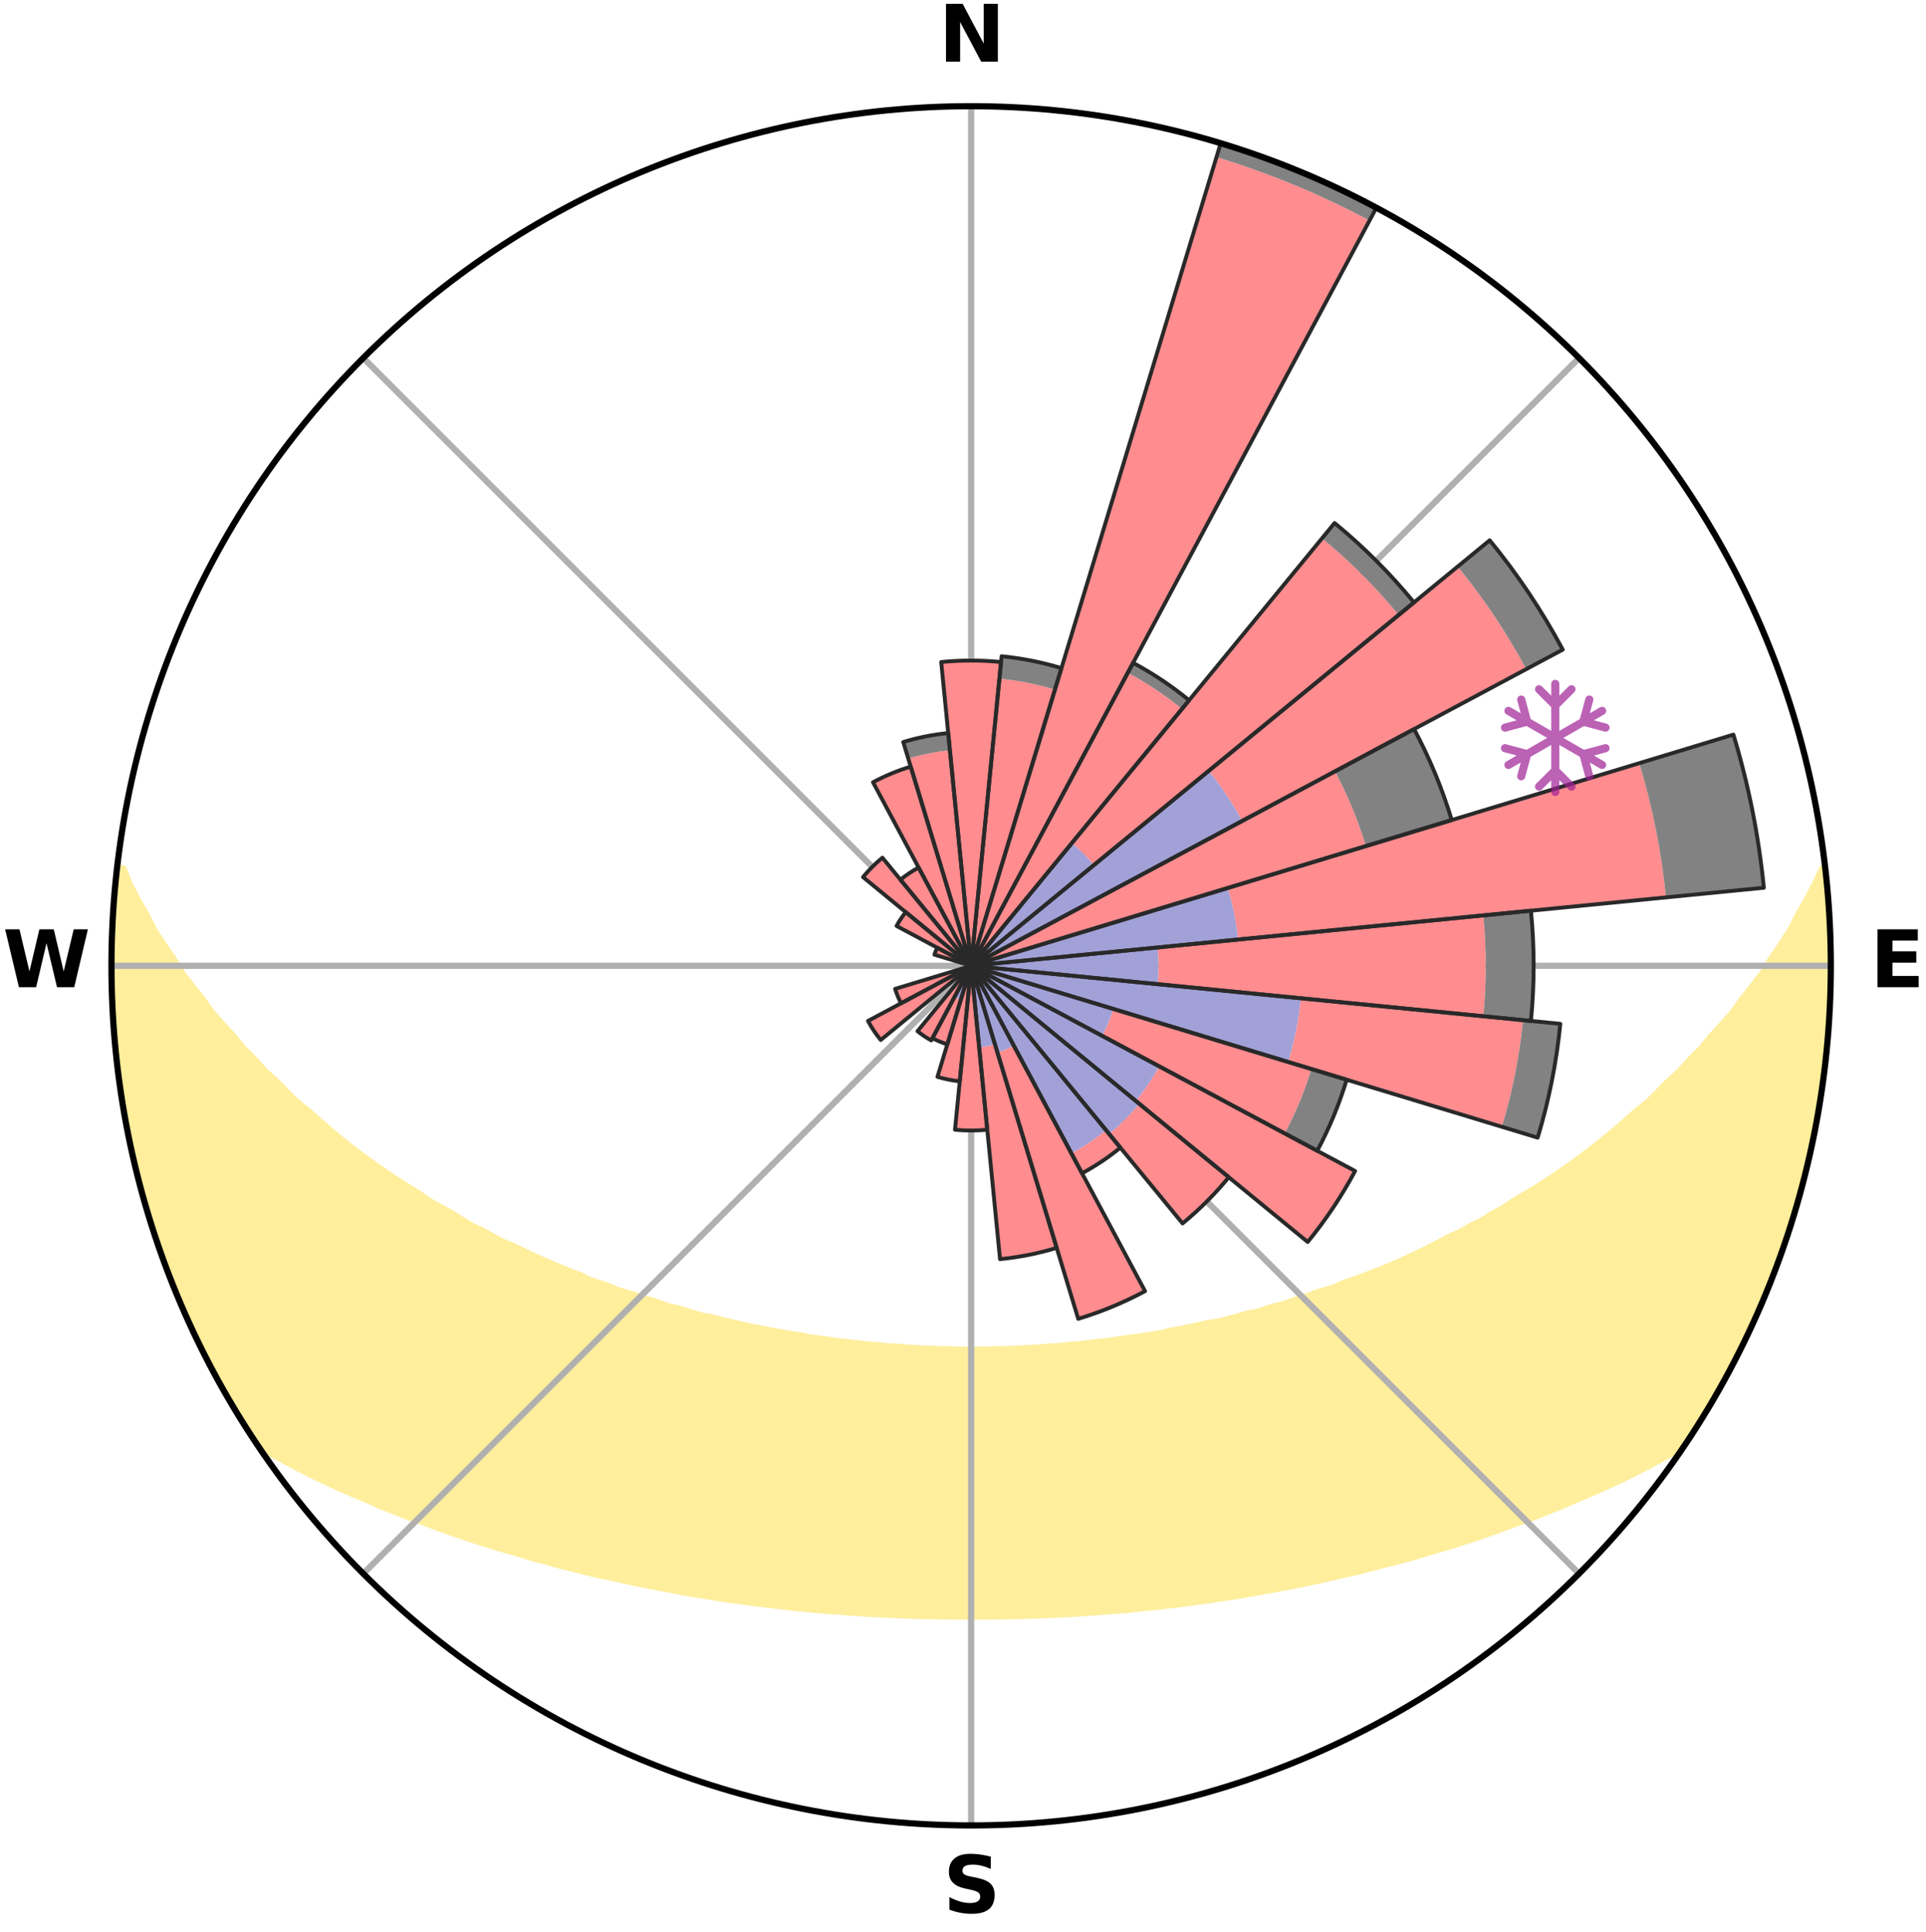 <?xml version="1.0" encoding="utf-8" standalone="no"?>
<!DOCTYPE svg PUBLIC "-//W3C//DTD SVG 1.1//EN"
  "http://www.w3.org/Graphics/SVG/1.1/DTD/svg11.dtd">
<svg xmlns:xlink="http://www.w3.org/1999/xlink" width="248.41pt" height="249.158pt" viewBox="0 0 248.41 249.158" xmlns="http://www.w3.org/2000/svg" version="1.1">
 <title>Ski Rose for Laye</title>
 <defs>
  <style type="text/css">*{stroke-linejoin: round; stroke-linecap: butt}</style>
 </defs>
 <g id="figure_1">
  <g id="patch_1">
   <path d="M 0 249.158 
L 248.41 249.158 
L 248.41 0 
L 0 0 
z
" style="fill: #ffffff"/>
  </g>
  <g id="axes_1">
   <g id="patch_2">
    <path d="M 236.135 124.579 
C 236.135 110.018 233.267 95.599 227.695 82.147 
C 222.122 68.695 213.955 56.471 203.659 46.175 
C 193.363 35.879 181.139 27.711 167.687 22.139 
C 154.235 16.567 139.815 13.699 125.255 13.699 
C 110.694 13.699 96.275 16.567 82.823 22.139 
C 69.371 27.711 57.147 35.879 46.851 46.175 
C 36.555 56.471 28.387 68.695 22.815 82.147 
C 17.243 95.599 14.375 110.018 14.375 124.579 
C 14.375 139.14 17.243 153.559 22.815 167.011 
C 28.387 180.463 36.555 192.687 46.851 202.983 
C 57.147 213.279 69.371 221.447 82.823 227.019 
C 96.275 232.591 110.694 235.459 125.255 235.459 
C 139.815 235.459 154.235 232.591 167.687 227.019 
C 181.139 221.447 193.363 213.279 203.659 202.983 
C 213.955 192.687 222.122 180.463 227.695 167.011 
C 233.267 153.559 236.135 139.14 236.135 124.579 
M 125.255 124.579 
C 125.255 124.579 125.255 124.579 125.255 124.579 
C 125.255 124.579 125.255 124.579 125.255 124.579 
C 125.255 124.579 125.255 124.579 125.255 124.579 
C 125.255 124.579 125.255 124.579 125.255 124.579 
C 125.255 124.579 125.255 124.579 125.255 124.579 
C 125.255 124.579 125.255 124.579 125.255 124.579 
C 125.255 124.579 125.255 124.579 125.255 124.579 
C 125.255 124.579 125.255 124.579 125.255 124.579 
C 125.255 124.579 125.255 124.579 125.255 124.579 
C 125.255 124.579 125.255 124.579 125.255 124.579 
C 125.255 124.579 125.255 124.579 125.255 124.579 
C 125.255 124.579 125.255 124.579 125.255 124.579 
C 125.255 124.579 125.255 124.579 125.255 124.579 
C 125.255 124.579 125.255 124.579 125.255 124.579 
C 125.255 124.579 125.255 124.579 125.255 124.579 
C 125.255 124.579 125.255 124.579 125.255 124.579 
z
" style="fill: #ffffff"/>
   </g>
   <g id="PolyCollection_1">
    <defs>
     <path id="m0853373c35" d="M 235.301 -137.117 
L 235.114 -137.096 
L 234.155 -135.065 
L 233.108 -133.067 
L 231.99 -131.107 
L 231.029 -129.197 
L 229.81 -127.317 
L 228.55 -125.481 
L 227.469 -123.687 
L 226.137 -121.937 
L 224.773 -120.234 
L 223.598 -118.564 
L 222.177 -116.951 
L 220.732 -115.386 
L 219.479 -113.844 
L 217.988 -112.37 
L 216.692 -110.914 
L 215.162 -109.534 
L 213.828 -108.163 
L 212.477 -106.834 
L 210.901 -105.592 
L 209.522 -104.348 
L 208.129 -103.146 
L 206.724 -101.986 
L 205.31 -100.866 
L 203.886 -99.787 
L 202.455 -98.748 
L 201.018 -97.75 
L 199.575 -96.792 
L 198.129 -95.873 
L 196.681 -94.993 
L 195.232 -94.152 
L 193.963 -93.267 
L 192.512 -92.499 
L 191.239 -91.681 
L 189.791 -90.984 
L 188.517 -90.231 
L 187.076 -89.602 
L 185.805 -88.912 
L 184.535 -88.252 
L 183.267 -87.621 
L 182.001 -87.019 
L 180.74 -86.445 
L 179.483 -85.899 
L 178.231 -85.379 
L 176.985 -84.885 
L 175.745 -84.417 
L 174.513 -83.974 
L 173.289 -83.554 
L 172.196 -83.049 
L 170.985 -82.675 
L 169.785 -82.322 
L 168.705 -81.881 
L 167.521 -81.569 
L 166.451 -81.167 
L 165.386 -80.784 
L 164.228 -80.528 
L 163.175 -80.181 
L 162.126 -79.85 
L 160.998 -79.643 
L 159.964 -79.345 
L 158.935 -79.063 
L 157.912 -78.795 
L 156.895 -78.542 
L 155.818 -78.403 
L 154.817 -78.175 
L 153.823 -77.961 
L 152.835 -77.758 
L 151.853 -77.566 
L 150.879 -77.386 
L 149.957 -77.127 
L 148.992 -76.97 
L 148.034 -76.822 
L 147.083 -76.682 
L 146.138 -76.552 
L 145.199 -76.429 
L 144.267 -76.314 
L 143.367 -76.135 
L 142.445 -76.037 
L 141.528 -75.944 
L 140.617 -75.858 
L 139.728 -75.718 
L 138.825 -75.646 
L 137.927 -75.578 
L 137.046 -75.466 
L 136.155 -75.41 
L 135.269 -75.358 
L 134.394 -75.271 
L 133.513 -75.229 
L 132.636 -75.19 
L 131.765 -75.127 
L 130.893 -75.098 
L 130.024 -75.051 
L 129.154 -75.031 
L 128.286 -75.012 
L 127.42 -74.988 
L 126.554 -74.978 
L 125.688 -74.968 
L 124.822 -74.969 
L 123.956 -74.978 
L 123.09 -74.989 
L 122.223 -75.013 
L 121.355 -75.032 
L 120.488 -75.073 
L 119.617 -75.1 
L 118.745 -75.13 
L 117.874 -75.193 
L 116.997 -75.232 
L 116.124 -75.312 
L 115.241 -75.362 
L 114.355 -75.414 
L 113.477 -75.519 
L 112.584 -75.583 
L 111.686 -75.651 
L 110.801 -75.783 
L 109.895 -75.864 
L 108.984 -75.951 
L 108.067 -76.043 
L 107.172 -76.213 
L 106.246 -76.322 
L 105.314 -76.437 
L 104.376 -76.56 
L 103.468 -76.772 
L 102.52 -76.914 
L 101.565 -77.065 
L 100.604 -77.226 
L 99.636 -77.396 
L 98.662 -77.576 
L 97.681 -77.768 
L 96.693 -77.971 
L 95.699 -78.186 
L 94.699 -78.414 
L 93.692 -78.655 
L 92.679 -78.91 
L 91.66 -79.179 
L 90.555 -79.358 
L 89.521 -79.656 
L 88.482 -79.97 
L 87.438 -80.301 
L 86.293 -80.541 
L 85.236 -80.906 
L 84.174 -81.289 
L 83.002 -81.582 
L 81.93 -82.003 
L 80.74 -82.336 
L 79.54 -82.689 
L 78.452 -83.172 
L 77.238 -83.569 
L 76.014 -83.988 
L 74.916 -84.538 
L 73.682 -85.006 
L 72.44 -85.498 
L 71.193 -86.017 
L 69.94 -86.562 
L 68.683 -87.135 
L 67.422 -87.736 
L 66.158 -88.365 
L 64.731 -88.928 
L 63.46 -89.617 
L 62.19 -90.337 
L 60.748 -90.999 
L 59.476 -91.783 
L 58.207 -92.599 
L 56.76 -93.364 
L 55.312 -94.167 
L 54.051 -95.085 
L 52.606 -95.962 
L 51.165 -96.878 
L 49.726 -97.833 
L 48.293 -98.828 
L 46.866 -99.863 
L 45.446 -100.939 
L 44.035 -102.055 
L 42.634 -103.212 
L 41.245 -104.41 
L 39.868 -105.649 
L 38.296 -106.887 
L 36.948 -108.212 
L 35.617 -109.579 
L 34.091 -110.955 
L 32.798 -112.407 
L 31.31 -113.875 
L 30.06 -115.413 
L 28.617 -116.974 
L 27.2 -118.582 
L 26.026 -120.247 
L 24.665 -121.945 
L 23.336 -123.69 
L 22.256 -125.478 
L 20.996 -127.309 
L 19.778 -129.184 
L 18.816 -131.089 
L 17.695 -133.044 
L 16.641 -135.037 
L 15.861 -137.043 
L 15.108 -137.129 
L 15.108 -137.129 
L 14.953 -135.2 
L 14.737 -133.277 
L 14.695 -131.341 
L 14.497 -129.415 
L 14.519 -127.479 
L 14.386 -125.547 
L 14.524 -123.613 
L 14.455 -121.678 
L 14.606 -119.748 
L 14.6 -117.811 
L 14.812 -115.887 
L 14.924 -113.955 
L 15.198 -112.04 
L 15.376 -110.113 
L 15.649 -108.198 
L 16.011 -106.298 
L 16.284 -104.382 
L 16.641 -102.481 
L 17.157 -100.614 
L 17.459 -98.7 
L 17.969 -96.833 
L 18.508 -94.976 
L 18.973 -93.097 
L 19.572 -91.258 
L 20.132 -89.405 
L 20.79 -87.586 
L 21.408 -85.752 
L 22.126 -83.955 
L 22.874 -82.172 
L 23.654 -80.402 
L 24.374 -78.605 
L 25.246 -76.878 
L 26.034 -75.109 
L 26.933 -73.396 
L 27.843 -71.689 
L 28.766 -69.989 
L 29.784 -68.343 
L 30.719 -66.648 
L 31.741 -65.004 
L 32.797 -63.383 
L 34.331 -62.089 
L 36.224 -61.074 
L 38.074 -60.068 
L 39.941 -59.115 
L 41.812 -58.205 
L 43.689 -57.341 
L 45.562 -56.515 
L 47.435 -55.73 
L 49.243 -54.927 
L 51.103 -54.212 
L 52.902 -53.478 
L 54.751 -52.834 
L 56.537 -52.166 
L 58.316 -51.528 
L 60.088 -50.921 
L 61.851 -50.343 
L 63.606 -49.793 
L 65.351 -49.27 
L 67.087 -48.774 
L 68.772 -48.247 
L 70.489 -47.801 
L 72.162 -47.328 
L 73.859 -46.928 
L 75.511 -46.497 
L 77.159 -46.093 
L 78.825 -45.757 
L 80.451 -45.389 
L 82.072 -45.046 
L 83.681 -44.716 
L 85.285 -44.411 
L 86.877 -44.117 
L 88.442 -43.801 
L 90.022 -43.548 
L 91.59 -43.304 
L 93.136 -43.039 
L 94.691 -42.832 
L 96.236 -42.631 
L 97.763 -42.413 
L 99.295 -42.246 
L 100.811 -42.057 
L 102.321 -41.881 
L 103.832 -41.744 
L 105.332 -41.595 
L 106.828 -41.459 
L 108.324 -41.361 
L 109.811 -41.249 
L 111.293 -41.148 
L 112.773 -41.06 
L 114.251 -40.994 
L 115.724 -40.926 
L 117.195 -40.87 
L 118.663 -40.824 
L 120.13 -40.79 
L 121.595 -40.766 
L 123.06 -40.752 
L 124.523 -40.749 
L 125.986 -40.749 
L 127.45 -40.751 
L 128.914 -40.765 
L 130.38 -40.788 
L 131.847 -40.823 
L 133.315 -40.868 
L 134.786 -40.924 
L 136.259 -40.992 
L 137.737 -41.057 
L 139.217 -41.146 
L 140.7 -41.246 
L 142.186 -41.358 
L 143.677 -41.483 
L 145.179 -41.591 
L 146.678 -41.74 
L 148.183 -41.902 
L 149.7 -42.052 
L 151.216 -42.242 
L 152.749 -42.408 
L 154.276 -42.626 
L 155.821 -42.827 
L 157.36 -43.075 
L 158.923 -43.298 
L 160.491 -43.542 
L 162.049 -43.841 
L 163.636 -44.111 
L 165.228 -44.405 
L 166.832 -44.709 
L 168.441 -45.039 
L 170.063 -45.381 
L 171.689 -45.75 
L 173.327 -46.132 
L 175.003 -46.489 
L 176.655 -46.921 
L 178.32 -47.369 
L 180.026 -47.793 
L 181.743 -48.239 
L 183.428 -48.766 
L 185.164 -49.263 
L 186.91 -49.786 
L 188.665 -50.336 
L 190.428 -50.914 
L 192.2 -51.521 
L 193.98 -52.158 
L 195.766 -52.827 
L 197.616 -53.47 
L 199.415 -54.204 
L 201.275 -54.92 
L 203.083 -55.723 
L 204.957 -56.507 
L 206.83 -57.334 
L 208.708 -58.197 
L 210.578 -59.108 
L 212.446 -60.061 
L 214.295 -61.068 
L 216.188 -62.083 
L 217.7 -63.391 
L 218.762 -65.009 
L 219.764 -66.664 
L 220.79 -68.305 
L 221.742 -69.989 
L 222.685 -71.679 
L 223.572 -73.398 
L 224.483 -75.106 
L 225.189 -76.913 
L 226.139 -78.603 
L 226.887 -80.388 
L 227.667 -82.159 
L 228.345 -83.971 
L 229.096 -85.754 
L 229.732 -87.582 
L 230.381 -89.404 
L 230.983 -91.243 
L 231.54 -93.096 
L 232.05 -94.962 
L 232.515 -96.84 
L 233.049 -98.7 
L 233.49 -100.584 
L 233.823 -102.491 
L 234.244 -104.379 
L 234.542 -106.291 
L 234.889 -108.194 
L 235.057 -110.123 
L 235.37 -112.033 
L 235.609 -113.953 
L 235.693 -115.887 
L 235.86 -117.814 
L 236.023 -119.743 
L 235.96 -121.68 
L 236.05 -123.612 
L 236.105 -125.546 
L 235.937 -127.477 
L 235.897 -129.41 
L 235.85 -131.343 
L 235.771 -133.277 
L 235.473 -135.192 
L 235.301 -137.117 
z
" style="stroke: #ffee9c"/>
    </defs>
    <g clip-path="url(#p6c4ebbb5b4)">
     <use xlink:href="#m0853373c35" x="0" y="249.158" style="fill: #ffee9c; stroke: #ffee9c"/>
    </g>
   </g>
   <g id="matplotlib.axis_1">
    <g id="xtick_1">
     <g id="line2d_1">
      <path d="M 125.255 124.579 
L 125.255 13.699 
" clip-path="url(#p6c4ebbb5b4)" style="fill: none; stroke: #b0b0b0; stroke-width: 0.8; stroke-linecap: square"/>
     </g>
     <g id="text_1">
      <!-- N -->
      <g transform="translate(121.07 7.958) scale(0.1 -0.1)">
       <defs>
        <path id="DejaVuSans-Bold-4e" d="M 588 4666 
L 1931 4666 
L 3628 1466 
L 3628 4666 
L 4769 4666 
L 4769 0 
L 3425 0 
L 1728 3200 
L 1728 0 
L 588 0 
L 588 4666 
z
" transform="scale(0.016)"/>
       </defs>
       <use xlink:href="#DejaVuSans-Bold-4e"/>
      </g>
     </g>
    </g>
    <g id="xtick_2">
     <g id="line2d_2">
      <path d="M 125.255 124.579 
L 203.659 46.175 
" clip-path="url(#p6c4ebbb5b4)" style="fill: none; stroke: #b0b0b0; stroke-width: 0.8; stroke-linecap: square"/>
     </g>
    </g>
    <g id="xtick_3">
     <g id="line2d_3">
      <path d="M 125.255 124.579 
L 236.135 124.579 
" clip-path="url(#p6c4ebbb5b4)" style="fill: none; stroke: #b0b0b0; stroke-width: 0.8; stroke-linecap: square"/>
     </g>
     <g id="text_2">
      <!-- E -->
      <g transform="translate(241.219 127.338) scale(0.1 -0.1)">
       <defs>
        <path id="DejaVuSans-Bold-45" d="M 588 4666 
L 3834 4666 
L 3834 3756 
L 1791 3756 
L 1791 2888 
L 3713 2888 
L 3713 1978 
L 1791 1978 
L 1791 909 
L 3903 909 
L 3903 0 
L 588 0 
L 588 4666 
z
" transform="scale(0.016)"/>
       </defs>
       <use xlink:href="#DejaVuSans-Bold-45"/>
      </g>
     </g>
    </g>
    <g id="xtick_4">
     <g id="line2d_4">
      <path d="M 125.255 124.579 
L 203.659 202.983 
" clip-path="url(#p6c4ebbb5b4)" style="fill: none; stroke: #b0b0b0; stroke-width: 0.8; stroke-linecap: square"/>
     </g>
    </g>
    <g id="xtick_5">
     <g id="line2d_5">
      <path d="M 125.255 124.579 
L 125.255 235.459 
" clip-path="url(#p6c4ebbb5b4)" style="fill: none; stroke: #b0b0b0; stroke-width: 0.8; stroke-linecap: square"/>
     </g>
     <g id="text_3">
      <!-- S -->
      <g transform="translate(121.654 246.718) scale(0.1 -0.1)">
       <defs>
        <path id="DejaVuSans-Bold-53" d="M 3834 4519 
L 3834 3531 
Q 3450 3703 3084 3790 
Q 2719 3878 2394 3878 
Q 1963 3878 1756 3759 
Q 1550 3641 1550 3391 
Q 1550 3203 1689 3098 
Q 1828 2994 2194 2919 
L 2706 2816 
Q 3484 2659 3812 2340 
Q 4141 2022 4141 1434 
Q 4141 663 3683 286 
Q 3225 -91 2284 -91 
Q 1841 -91 1394 -6 
Q 947 78 500 244 
L 500 1259 
Q 947 1022 1364 901 
Q 1781 781 2169 781 
Q 2563 781 2772 912 
Q 2981 1044 2981 1288 
Q 2981 1506 2839 1625 
Q 2697 1744 2272 1838 
L 1806 1941 
Q 1106 2091 782 2419 
Q 459 2747 459 3303 
Q 459 4000 909 4375 
Q 1359 4750 2203 4750 
Q 2588 4750 2994 4692 
Q 3400 4634 3834 4519 
z
" transform="scale(0.016)"/>
       </defs>
       <use xlink:href="#DejaVuSans-Bold-53"/>
      </g>
     </g>
    </g>
    <g id="xtick_6">
     <g id="line2d_6">
      <path d="M 125.255 124.579 
L 46.851 202.983 
" clip-path="url(#p6c4ebbb5b4)" style="fill: none; stroke: #b0b0b0; stroke-width: 0.8; stroke-linecap: square"/>
     </g>
    </g>
    <g id="xtick_7">
     <g id="line2d_7">
      <path d="M 125.255 124.579 
L 14.375 124.579 
" clip-path="url(#p6c4ebbb5b4)" style="fill: none; stroke: #b0b0b0; stroke-width: 0.8; stroke-linecap: square"/>
     </g>
     <g id="text_4">
      <!-- W -->
      <g transform="translate(0.36 127.338) scale(0.1 -0.1)">
       <defs>
        <path id="DejaVuSans-Bold-57" d="M 191 4666 
L 1344 4666 
L 2150 1275 
L 2950 4666 
L 4109 4666 
L 4909 1275 
L 5716 4666 
L 6859 4666 
L 5759 0 
L 4372 0 
L 3525 3547 
L 2688 0 
L 1300 0 
L 191 4666 
z
" transform="scale(0.016)"/>
       </defs>
       <use xlink:href="#DejaVuSans-Bold-57"/>
      </g>
     </g>
    </g>
    <g id="xtick_8">
     <g id="line2d_8">
      <path d="M 125.255 124.579 
L 46.851 46.175 
" clip-path="url(#p6c4ebbb5b4)" style="fill: none; stroke: #b0b0b0; stroke-width: 0.8; stroke-linecap: square"/>
     </g>
    </g>
   </g>
   <g id="matplotlib.axis_2"/>
   <g id="patch_3">
    <path d="M 125.255 124.579 
C 125.255 124.579 125.255 124.579 125.255 124.579 
C 125.255 124.579 125.255 124.579 125.255 124.579 
L 125.255 124.579 
C 125.255 124.579 125.255 124.579 125.255 124.579 
C 125.255 124.579 125.255 124.579 125.255 124.579 
z
" clip-path="url(#p6c4ebbb5b4)" style="fill: #d9d9d9"/>
   </g>
   <g id="patch_4">
    <path d="M 125.255 124.579 
C 125.255 124.579 125.255 124.579 125.255 124.579 
C 125.255 124.579 125.255 124.579 125.255 124.579 
L 125.255 124.579 
C 125.255 124.579 125.255 124.579 125.255 124.579 
C 125.255 124.579 125.255 124.579 125.255 124.579 
z
" clip-path="url(#p6c4ebbb5b4)" style="fill: #d9d9d9"/>
   </g>
   <g id="patch_5">
    <path d="M 125.255 124.579 
C 125.255 124.579 125.255 124.579 125.255 124.579 
C 125.255 124.579 125.255 124.579 125.255 124.579 
L 125.255 124.579 
C 125.255 124.579 125.255 124.579 125.255 124.579 
C 125.255 124.579 125.255 124.579 125.255 124.579 
z
" clip-path="url(#p6c4ebbb5b4)" style="fill: #d9d9d9"/>
   </g>
   <g id="patch_6">
    <path d="M 125.255 124.579 
C 125.255 124.579 125.255 124.579 125.255 124.579 
C 125.255 124.579 125.255 124.579 125.255 124.579 
L 125.255 124.579 
C 125.255 124.579 125.255 124.579 125.255 124.579 
C 125.255 124.579 125.255 124.579 125.255 124.579 
z
" clip-path="url(#p6c4ebbb5b4)" style="fill: #d9d9d9"/>
   </g>
   <g id="patch_7">
    <path d="M 125.255 124.579 
C 125.255 124.579 125.255 124.579 125.255 124.579 
C 125.255 124.579 125.255 124.579 125.255 124.579 
L 125.255 124.579 
C 125.255 124.579 125.255 124.579 125.255 124.579 
C 125.255 124.579 125.255 124.579 125.255 124.579 
z
" clip-path="url(#p6c4ebbb5b4)" style="fill: #d9d9d9"/>
   </g>
   <g id="patch_8">
    <path d="M 125.255 124.579 
C 125.255 124.579 125.255 124.579 125.255 124.579 
C 125.255 124.579 125.255 124.579 125.255 124.579 
L 125.255 124.579 
C 125.255 124.579 125.255 124.579 125.255 124.579 
C 125.255 124.579 125.255 124.579 125.255 124.579 
z
" clip-path="url(#p6c4ebbb5b4)" style="fill: #d9d9d9"/>
   </g>
   <g id="patch_9">
    <path d="M 125.255 124.579 
C 125.255 124.579 125.255 124.579 125.255 124.579 
C 125.255 124.579 125.255 124.579 125.255 124.579 
L 125.255 124.579 
C 125.255 124.579 125.255 124.579 125.255 124.579 
C 125.255 124.579 125.255 124.579 125.255 124.579 
z
" clip-path="url(#p6c4ebbb5b4)" style="fill: #d9d9d9"/>
   </g>
   <g id="patch_10">
    <path d="M 125.255 124.579 
C 125.255 124.579 125.255 124.579 125.255 124.579 
C 125.255 124.579 125.255 124.579 125.255 124.579 
L 125.255 124.579 
C 125.255 124.579 125.255 124.579 125.255 124.579 
C 125.255 124.579 125.255 124.579 125.255 124.579 
z
" clip-path="url(#p6c4ebbb5b4)" style="fill: #d9d9d9"/>
   </g>
   <g id="patch_11">
    <path d="M 125.255 124.579 
C 125.255 124.579 125.255 124.579 125.255 124.579 
C 125.255 124.579 125.255 124.579 125.255 124.579 
L 125.255 124.579 
C 125.255 124.579 125.255 124.579 125.255 124.579 
C 125.255 124.579 125.255 124.579 125.255 124.579 
z
" clip-path="url(#p6c4ebbb5b4)" style="fill: #d9d9d9"/>
   </g>
   <g id="patch_12">
    <path d="M 125.255 124.579 
C 125.255 124.579 125.255 124.579 125.255 124.579 
C 125.255 124.579 125.255 124.579 125.255 124.579 
L 125.255 124.579 
C 125.255 124.579 125.255 124.579 125.255 124.579 
C 125.255 124.579 125.255 124.579 125.255 124.579 
z
" clip-path="url(#p6c4ebbb5b4)" style="fill: #d9d9d9"/>
   </g>
   <g id="patch_13">
    <path d="M 125.255 124.579 
C 125.255 124.579 125.255 124.579 125.255 124.579 
C 125.255 124.579 125.255 124.579 125.255 124.579 
L 125.255 124.579 
C 125.255 124.579 125.255 124.579 125.255 124.579 
C 125.255 124.579 125.255 124.579 125.255 124.579 
z
" clip-path="url(#p6c4ebbb5b4)" style="fill: #d9d9d9"/>
   </g>
   <g id="patch_14">
    <path d="M 125.255 124.579 
C 125.255 124.579 125.255 124.579 125.255 124.579 
C 125.255 124.579 125.255 124.579 125.255 124.579 
L 125.255 124.579 
C 125.255 124.579 125.255 124.579 125.255 124.579 
C 125.255 124.579 125.255 124.579 125.255 124.579 
z
" clip-path="url(#p6c4ebbb5b4)" style="fill: #d9d9d9"/>
   </g>
   <g id="patch_15">
    <path d="M 125.255 124.579 
C 125.255 124.579 125.255 124.579 125.255 124.579 
C 125.255 124.579 125.255 124.579 125.255 124.579 
L 125.255 124.579 
C 125.255 124.579 125.255 124.579 125.255 124.579 
C 125.255 124.579 125.255 124.579 125.255 124.579 
z
" clip-path="url(#p6c4ebbb5b4)" style="fill: #d9d9d9"/>
   </g>
   <g id="patch_16">
    <path d="M 125.255 124.579 
C 125.255 124.579 125.255 124.579 125.255 124.579 
C 125.255 124.579 125.255 124.579 125.255 124.579 
L 125.255 124.579 
C 125.255 124.579 125.255 124.579 125.255 124.579 
C 125.255 124.579 125.255 124.579 125.255 124.579 
z
" clip-path="url(#p6c4ebbb5b4)" style="fill: #d9d9d9"/>
   </g>
   <g id="patch_17">
    <path d="M 125.255 124.579 
C 125.255 124.579 125.255 124.579 125.255 124.579 
C 125.255 124.579 125.255 124.579 125.255 124.579 
L 125.255 124.579 
C 125.255 124.579 125.255 124.579 125.255 124.579 
C 125.255 124.579 125.255 124.579 125.255 124.579 
z
" clip-path="url(#p6c4ebbb5b4)" style="fill: #d9d9d9"/>
   </g>
   <g id="patch_18">
    <path d="M 125.255 124.579 
C 125.255 124.579 125.255 124.579 125.255 124.579 
C 125.255 124.579 125.255 124.579 125.255 124.579 
L 125.255 124.579 
C 125.255 124.579 125.255 124.579 125.255 124.579 
C 125.255 124.579 125.255 124.579 125.255 124.579 
z
" clip-path="url(#p6c4ebbb5b4)" style="fill: #d9d9d9"/>
   </g>
   <g id="patch_19">
    <path d="M 125.255 124.579 
C 125.255 124.579 125.255 124.579 125.255 124.579 
C 125.255 124.579 125.255 124.579 125.255 124.579 
L 125.255 124.579 
C 125.255 124.579 125.255 124.579 125.255 124.579 
C 125.255 124.579 125.255 124.579 125.255 124.579 
z
" clip-path="url(#p6c4ebbb5b4)" style="fill: #d9d9d9"/>
   </g>
   <g id="patch_20">
    <path d="M 125.255 124.579 
C 125.255 124.579 125.255 124.579 125.255 124.579 
C 125.255 124.579 125.255 124.579 125.255 124.579 
L 125.255 124.579 
C 125.255 124.579 125.255 124.579 125.255 124.579 
C 125.255 124.579 125.255 124.579 125.255 124.579 
z
" clip-path="url(#p6c4ebbb5b4)" style="fill: #d9d9d9"/>
   </g>
   <g id="patch_21">
    <path d="M 125.255 124.579 
C 125.255 124.579 125.255 124.579 125.255 124.579 
C 125.255 124.579 125.255 124.579 125.255 124.579 
L 125.255 124.579 
C 125.255 124.579 125.255 124.579 125.255 124.579 
C 125.255 124.579 125.255 124.579 125.255 124.579 
z
" clip-path="url(#p6c4ebbb5b4)" style="fill: #d9d9d9"/>
   </g>
   <g id="patch_22">
    <path d="M 125.255 124.579 
C 125.255 124.579 125.255 124.579 125.255 124.579 
C 125.255 124.579 125.255 124.579 125.255 124.579 
L 125.255 124.579 
C 125.255 124.579 125.255 124.579 125.255 124.579 
C 125.255 124.579 125.255 124.579 125.255 124.579 
z
" clip-path="url(#p6c4ebbb5b4)" style="fill: #d9d9d9"/>
   </g>
   <g id="patch_23">
    <path d="M 125.255 124.579 
C 125.255 124.579 125.255 124.579 125.255 124.579 
C 125.255 124.579 125.255 124.579 125.255 124.579 
L 125.255 124.579 
C 125.255 124.579 125.255 124.579 125.255 124.579 
C 125.255 124.579 125.255 124.579 125.255 124.579 
z
" clip-path="url(#p6c4ebbb5b4)" style="fill: #d9d9d9"/>
   </g>
   <g id="patch_24">
    <path d="M 125.255 124.579 
C 125.255 124.579 125.255 124.579 125.255 124.579 
C 125.255 124.579 125.255 124.579 125.255 124.579 
L 125.255 124.579 
C 125.255 124.579 125.255 124.579 125.255 124.579 
C 125.255 124.579 125.255 124.579 125.255 124.579 
z
" clip-path="url(#p6c4ebbb5b4)" style="fill: #d9d9d9"/>
   </g>
   <g id="patch_25">
    <path d="M 125.255 124.579 
C 125.255 124.579 125.255 124.579 125.255 124.579 
C 125.255 124.579 125.255 124.579 125.255 124.579 
L 125.255 124.579 
C 125.255 124.579 125.255 124.579 125.255 124.579 
C 125.255 124.579 125.255 124.579 125.255 124.579 
z
" clip-path="url(#p6c4ebbb5b4)" style="fill: #d9d9d9"/>
   </g>
   <g id="patch_26">
    <path d="M 125.255 124.579 
C 125.255 124.579 125.255 124.579 125.255 124.579 
C 125.255 124.579 125.255 124.579 125.255 124.579 
L 125.255 124.579 
C 125.255 124.579 125.255 124.579 125.255 124.579 
C 125.255 124.579 125.255 124.579 125.255 124.579 
z
" clip-path="url(#p6c4ebbb5b4)" style="fill: #d9d9d9"/>
   </g>
   <g id="patch_27">
    <path d="M 125.255 124.579 
C 125.255 124.579 125.255 124.579 125.255 124.579 
C 125.255 124.579 125.255 124.579 125.255 124.579 
L 125.255 124.579 
C 125.255 124.579 125.255 124.579 125.255 124.579 
C 125.255 124.579 125.255 124.579 125.255 124.579 
z
" clip-path="url(#p6c4ebbb5b4)" style="fill: #d9d9d9"/>
   </g>
   <g id="patch_28">
    <path d="M 125.255 124.579 
C 125.255 124.579 125.255 124.579 125.255 124.579 
C 125.255 124.579 125.255 124.579 125.255 124.579 
L 125.255 124.579 
C 125.255 124.579 125.255 124.579 125.255 124.579 
C 125.255 124.579 125.255 124.579 125.255 124.579 
z
" clip-path="url(#p6c4ebbb5b4)" style="fill: #d9d9d9"/>
   </g>
   <g id="patch_29">
    <path d="M 125.255 124.579 
C 125.255 124.579 125.255 124.579 125.255 124.579 
C 125.255 124.579 125.255 124.579 125.255 124.579 
L 125.255 124.579 
C 125.255 124.579 125.255 124.579 125.255 124.579 
C 125.255 124.579 125.255 124.579 125.255 124.579 
z
" clip-path="url(#p6c4ebbb5b4)" style="fill: #d9d9d9"/>
   </g>
   <g id="patch_30">
    <path d="M 125.255 124.579 
C 125.255 124.579 125.255 124.579 125.255 124.579 
C 125.255 124.579 125.255 124.579 125.255 124.579 
L 125.255 124.579 
C 125.255 124.579 125.255 124.579 125.255 124.579 
C 125.255 124.579 125.255 124.579 125.255 124.579 
z
" clip-path="url(#p6c4ebbb5b4)" style="fill: #d9d9d9"/>
   </g>
   <g id="patch_31">
    <path d="M 125.255 124.579 
C 125.255 124.579 125.255 124.579 125.255 124.579 
C 125.255 124.579 125.255 124.579 125.255 124.579 
L 125.255 124.579 
C 125.255 124.579 125.255 124.579 125.255 124.579 
C 125.255 124.579 125.255 124.579 125.255 124.579 
z
" clip-path="url(#p6c4ebbb5b4)" style="fill: #d9d9d9"/>
   </g>
   <g id="patch_32">
    <path d="M 125.255 124.579 
C 125.255 124.579 125.255 124.579 125.255 124.579 
C 125.255 124.579 125.255 124.579 125.255 124.579 
L 125.255 124.579 
C 125.255 124.579 125.255 124.579 125.255 124.579 
C 125.255 124.579 125.255 124.579 125.255 124.579 
z
" clip-path="url(#p6c4ebbb5b4)" style="fill: #d9d9d9"/>
   </g>
   <g id="patch_33">
    <path d="M 125.255 124.579 
C 125.255 124.579 125.255 124.579 125.255 124.579 
C 125.255 124.579 125.255 124.579 125.255 124.579 
L 125.255 124.579 
C 125.255 124.579 125.255 124.579 125.255 124.579 
C 125.255 124.579 125.255 124.579 125.255 124.579 
z
" clip-path="url(#p6c4ebbb5b4)" style="fill: #d9d9d9"/>
   </g>
   <g id="patch_34">
    <path d="M 125.255 124.579 
C 125.255 124.579 125.255 124.579 125.255 124.579 
C 125.255 124.579 125.255 124.579 125.255 124.579 
L 125.255 124.579 
C 125.255 124.579 125.255 124.579 125.255 124.579 
C 125.255 124.579 125.255 124.579 125.255 124.579 
z
" clip-path="url(#p6c4ebbb5b4)" style="fill: #d9d9d9"/>
   </g>
   <g id="patch_35">
    <path d="M 125.255 124.579 
C 125.255 124.579 125.255 124.579 125.255 124.579 
C 125.255 124.579 125.255 124.579 125.255 124.579 
L 125.255 124.579 
C 125.255 124.579 125.255 124.579 125.255 124.579 
C 125.255 124.579 125.255 124.579 125.255 124.579 
z
" clip-path="url(#p6c4ebbb5b4)" style="fill: #a1a1d8"/>
   </g>
   <g id="patch_36">
    <path d="M 125.255 124.579 
C 125.255 124.579 125.255 124.579 125.255 124.579 
C 125.255 124.579 125.255 124.579 125.255 124.579 
L 125.255 124.579 
C 125.255 124.579 125.255 124.579 125.255 124.579 
C 125.255 124.579 125.255 124.579 125.255 124.579 
z
" clip-path="url(#p6c4ebbb5b4)" style="fill: #a1a1d8"/>
   </g>
   <g id="patch_37">
    <path d="M 125.255 124.579 
C 125.255 124.579 125.255 124.579 125.255 124.579 
C 125.255 124.579 125.255 124.579 125.255 124.579 
L 125.255 124.579 
C 125.255 124.579 125.255 124.579 125.255 124.579 
C 125.255 124.579 125.255 124.579 125.255 124.579 
z
" clip-path="url(#p6c4ebbb5b4)" style="fill: #a1a1d8"/>
   </g>
   <g id="patch_38">
    <path d="M 125.255 124.579 
C 125.255 124.579 125.255 124.579 125.255 124.579 
C 125.255 124.579 125.255 124.579 125.255 124.579 
L 125.255 124.579 
C 125.255 124.579 125.255 124.579 125.255 124.579 
C 125.255 124.579 125.255 124.579 125.255 124.579 
z
" clip-path="url(#p6c4ebbb5b4)" style="fill: #a1a1d8"/>
   </g>
   <g id="patch_39">
    <path d="M 125.255 124.579 
C 125.255 124.579 125.255 124.579 125.255 124.579 
C 125.255 124.579 125.255 124.579 125.255 124.579 
L 141.096 111.578 
C 140.671 111.06 140.22 110.563 139.746 110.088 
C 139.271 109.614 138.774 109.163 138.255 108.738 
z
" clip-path="url(#p6c4ebbb5b4)" style="fill: #a1a1d8"/>
   </g>
   <g id="patch_40">
    <path d="M 125.255 124.579 
C 125.255 124.579 125.255 124.579 125.255 124.579 
C 125.255 124.579 125.255 124.579 125.255 124.579 
L 160.214 105.893 
C 159.603 104.748 158.935 103.635 158.215 102.556 
C 157.494 101.477 156.72 100.434 155.897 99.432 
z
" clip-path="url(#p6c4ebbb5b4)" style="fill: #a1a1d8"/>
   </g>
   <g id="patch_41">
    <path d="M 125.255 124.579 
C 125.255 124.579 125.255 124.579 125.255 124.579 
C 125.255 124.579 125.255 124.579 125.255 124.579 
L 125.255 124.579 
C 125.255 124.579 125.255 124.579 125.255 124.579 
C 125.255 124.579 125.255 124.579 125.255 124.579 
z
" clip-path="url(#p6c4ebbb5b4)" style="fill: #a1a1d8"/>
   </g>
   <g id="patch_42">
    <path d="M 125.255 124.579 
C 125.255 124.579 125.255 124.579 125.255 124.579 
C 125.255 124.579 125.255 124.579 125.255 124.579 
L 159.684 121.188 
C 159.573 120.061 159.407 118.94 159.186 117.83 
C 158.965 116.719 158.69 115.62 158.361 114.536 
z
" clip-path="url(#p6c4ebbb5b4)" style="fill: #a1a1d8"/>
   </g>
   <g id="patch_43">
    <path d="M 125.255 124.579 
C 125.255 124.579 125.255 124.579 125.255 124.579 
C 125.255 124.579 125.255 124.579 125.255 124.579 
L 149.314 126.949 
C 149.391 126.161 149.43 125.37 149.43 124.579 
C 149.43 123.788 149.391 122.997 149.314 122.209 
z
" clip-path="url(#p6c4ebbb5b4)" style="fill: #a1a1d8"/>
   </g>
   <g id="patch_44">
    <path d="M 125.255 124.579 
C 125.255 124.579 125.255 124.579 125.255 124.579 
C 125.255 124.579 125.255 124.579 125.255 124.579 
L 166.156 136.986 
C 166.562 135.648 166.902 134.29 167.175 132.918 
C 167.448 131.545 167.653 130.161 167.79 128.768 
z
" clip-path="url(#p6c4ebbb5b4)" style="fill: #a1a1d8"/>
   </g>
   <g id="patch_45">
    <path d="M 125.255 124.579 
C 125.255 124.579 125.255 124.579 125.255 124.579 
C 125.255 124.579 125.255 124.579 125.255 124.579 
L 142.161 133.615 
C 142.457 133.062 142.725 132.495 142.965 131.915 
C 143.205 131.335 143.417 130.744 143.599 130.144 
z
" clip-path="url(#p6c4ebbb5b4)" style="fill: #a1a1d8"/>
   </g>
   <g id="patch_46">
    <path d="M 125.255 124.579 
C 125.255 124.579 125.255 124.579 125.255 124.579 
C 125.255 124.579 125.255 124.579 125.255 124.579 
L 146.508 142.021 
C 147.079 141.326 147.615 140.602 148.115 139.854 
C 148.615 139.106 149.078 138.333 149.503 137.54 
z
" clip-path="url(#p6c4ebbb5b4)" style="fill: #a1a1d8"/>
   </g>
   <g id="patch_47">
    <path d="M 125.255 124.579 
C 125.255 124.579 125.255 124.579 125.255 124.579 
C 125.255 124.579 125.255 124.579 125.255 124.579 
L 143.057 146.271 
C 143.767 145.688 144.448 145.071 145.097 144.421 
C 145.747 143.772 146.364 143.091 146.946 142.381 
z
" clip-path="url(#p6c4ebbb5b4)" style="fill: #a1a1d8"/>
   </g>
   <g id="patch_48">
    <path d="M 125.255 124.579 
C 125.255 124.579 125.255 124.579 125.255 124.579 
C 125.255 124.579 125.255 124.579 125.255 124.579 
L 138.185 148.771 
C 138.977 148.347 139.748 147.885 140.494 147.387 
C 141.241 146.888 141.963 146.353 142.657 145.783 
z
" clip-path="url(#p6c4ebbb5b4)" style="fill: #a1a1d8"/>
   </g>
   <g id="patch_49">
    <path d="M 125.255 124.579 
C 125.255 124.579 125.255 124.579 125.255 124.579 
C 125.255 124.579 125.255 124.579 125.255 124.579 
L 128.646 135.759 
C 129.012 135.648 129.372 135.519 129.726 135.373 
C 130.079 135.226 130.425 135.063 130.762 134.882 
z
" clip-path="url(#p6c4ebbb5b4)" style="fill: #a1a1d8"/>
   </g>
   <g id="patch_50">
    <path d="M 125.255 124.579 
C 125.255 124.579 125.255 124.579 125.255 124.579 
C 125.255 124.579 125.255 124.579 125.255 124.579 
L 126.292 135.111 
C 126.637 135.077 126.98 135.026 127.319 134.958 
C 127.659 134.891 127.995 134.806 128.327 134.706 
z
" clip-path="url(#p6c4ebbb5b4)" style="fill: #a1a1d8"/>
   </g>
   <g id="patch_51">
    <path d="M 125.255 124.579 
C 125.255 124.579 125.255 124.579 125.255 124.579 
C 125.255 124.579 125.255 124.579 125.255 124.579 
L 125.255 124.579 
C 125.255 124.579 125.255 124.579 125.255 124.579 
C 125.255 124.579 125.255 124.579 125.255 124.579 
z
" clip-path="url(#p6c4ebbb5b4)" style="fill: #a1a1d8"/>
   </g>
   <g id="patch_52">
    <path d="M 125.255 124.579 
C 125.255 124.579 125.255 124.579 125.255 124.579 
C 125.255 124.579 125.255 124.579 125.255 124.579 
L 125.255 124.579 
C 125.255 124.579 125.255 124.579 125.255 124.579 
C 125.255 124.579 125.255 124.579 125.255 124.579 
z
" clip-path="url(#p6c4ebbb5b4)" style="fill: #a1a1d8"/>
   </g>
   <g id="patch_53">
    <path d="M 125.255 124.579 
C 125.255 124.579 125.255 124.579 125.255 124.579 
C 125.255 124.579 125.255 124.579 125.255 124.579 
L 123.095 128.62 
C 123.227 128.691 123.363 128.755 123.501 128.813 
C 123.64 128.87 123.781 128.921 123.925 128.964 
z
" clip-path="url(#p6c4ebbb5b4)" style="fill: #a1a1d8"/>
   </g>
   <g id="patch_54">
    <path d="M 125.255 124.579 
C 125.255 124.579 125.255 124.579 125.255 124.579 
C 125.255 124.579 125.255 124.579 125.255 124.579 
L 125.255 124.579 
C 125.255 124.579 125.255 124.579 125.255 124.579 
C 125.255 124.579 125.255 124.579 125.255 124.579 
z
" clip-path="url(#p6c4ebbb5b4)" style="fill: #a1a1d8"/>
   </g>
   <g id="patch_55">
    <path d="M 125.255 124.579 
C 125.255 124.579 125.255 124.579 125.255 124.579 
C 125.255 124.579 125.255 124.579 125.255 124.579 
L 125.255 124.579 
C 125.255 124.579 125.255 124.579 125.255 124.579 
C 125.255 124.579 125.255 124.579 125.255 124.579 
z
" clip-path="url(#p6c4ebbb5b4)" style="fill: #a1a1d8"/>
   </g>
   <g id="patch_56">
    <path d="M 125.255 124.579 
C 125.255 124.579 125.255 124.579 125.255 124.579 
C 125.255 124.579 125.255 124.579 125.255 124.579 
L 125.255 124.579 
C 125.255 124.579 125.255 124.579 125.255 124.579 
C 125.255 124.579 125.255 124.579 125.255 124.579 
z
" clip-path="url(#p6c4ebbb5b4)" style="fill: #a1a1d8"/>
   </g>
   <g id="patch_57">
    <path d="M 125.255 124.579 
C 125.255 124.579 125.255 124.579 125.255 124.579 
C 125.255 124.579 125.255 124.579 125.255 124.579 
L 125.255 124.579 
C 125.255 124.579 125.255 124.579 125.255 124.579 
C 125.255 124.579 125.255 124.579 125.255 124.579 
z
" clip-path="url(#p6c4ebbb5b4)" style="fill: #a1a1d8"/>
   </g>
   <g id="patch_58">
    <path d="M 125.255 124.579 
C 125.255 124.579 125.255 124.579 125.255 124.579 
C 125.255 124.579 125.255 124.579 125.255 124.579 
L 125.255 124.579 
C 125.255 124.579 125.255 124.579 125.255 124.579 
C 125.255 124.579 125.255 124.579 125.255 124.579 
z
" clip-path="url(#p6c4ebbb5b4)" style="fill: #a1a1d8"/>
   </g>
   <g id="patch_59">
    <path d="M 125.255 124.579 
C 125.255 124.579 125.255 124.579 125.255 124.579 
C 125.255 124.579 125.255 124.579 125.255 124.579 
L 125.255 124.579 
C 125.255 124.579 125.255 124.579 125.255 124.579 
C 125.255 124.579 125.255 124.579 125.255 124.579 
z
" clip-path="url(#p6c4ebbb5b4)" style="fill: #a1a1d8"/>
   </g>
   <g id="patch_60">
    <path d="M 125.255 124.579 
C 125.255 124.579 125.255 124.579 125.255 124.579 
C 125.255 124.579 125.255 124.579 125.255 124.579 
L 125.255 124.579 
C 125.255 124.579 125.255 124.579 125.255 124.579 
C 125.255 124.579 125.255 124.579 125.255 124.579 
z
" clip-path="url(#p6c4ebbb5b4)" style="fill: #a1a1d8"/>
   </g>
   <g id="patch_61">
    <path d="M 125.255 124.579 
C 125.255 124.579 125.255 124.579 125.255 124.579 
C 125.255 124.579 125.255 124.579 125.255 124.579 
L 125.255 124.579 
C 125.255 124.579 125.255 124.579 125.255 124.579 
C 125.255 124.579 125.255 124.579 125.255 124.579 
z
" clip-path="url(#p6c4ebbb5b4)" style="fill: #a1a1d8"/>
   </g>
   <g id="patch_62">
    <path d="M 125.255 124.579 
C 125.255 124.579 125.255 124.579 125.255 124.579 
C 125.255 124.579 125.255 124.579 125.255 124.579 
L 125.255 124.579 
C 125.255 124.579 125.255 124.579 125.255 124.579 
C 125.255 124.579 125.255 124.579 125.255 124.579 
z
" clip-path="url(#p6c4ebbb5b4)" style="fill: #a1a1d8"/>
   </g>
   <g id="patch_63">
    <path d="M 125.255 124.579 
C 125.255 124.579 125.255 124.579 125.255 124.579 
C 125.255 124.579 125.255 124.579 125.255 124.579 
L 125.255 124.579 
C 125.255 124.579 125.255 124.579 125.255 124.579 
C 125.255 124.579 125.255 124.579 125.255 124.579 
z
" clip-path="url(#p6c4ebbb5b4)" style="fill: #a1a1d8"/>
   </g>
   <g id="patch_64">
    <path d="M 125.255 124.579 
C 125.255 124.579 125.255 124.579 125.255 124.579 
C 125.255 124.579 125.255 124.579 125.255 124.579 
L 125.255 124.579 
C 125.255 124.579 125.255 124.579 125.255 124.579 
C 125.255 124.579 125.255 124.579 125.255 124.579 
z
" clip-path="url(#p6c4ebbb5b4)" style="fill: #a1a1d8"/>
   </g>
   <g id="patch_65">
    <path d="M 125.255 124.579 
C 125.255 124.579 125.255 124.579 125.255 124.579 
C 125.255 124.579 125.255 124.579 125.255 124.579 
L 125.255 124.579 
C 125.255 124.579 125.255 124.579 125.255 124.579 
C 125.255 124.579 125.255 124.579 125.255 124.579 
z
" clip-path="url(#p6c4ebbb5b4)" style="fill: #a1a1d8"/>
   </g>
   <g id="patch_66">
    <path d="M 125.255 124.579 
C 125.255 124.579 125.255 124.579 125.255 124.579 
C 125.255 124.579 125.255 124.579 125.255 124.579 
L 125.255 124.579 
C 125.255 124.579 125.255 124.579 125.255 124.579 
C 125.255 124.579 125.255 124.579 125.255 124.579 
z
" clip-path="url(#p6c4ebbb5b4)" style="fill: #a1a1d8"/>
   </g>
   <g id="patch_67">
    <path d="M 125.255 124.579 
C 125.255 124.579 125.255 124.579 125.255 124.579 
C 125.255 124.579 125.255 124.579 125.255 124.579 
L 129.114 85.394 
C 127.832 85.268 126.544 85.204 125.255 85.204 
C 123.966 85.204 122.678 85.268 121.395 85.394 
z
" clip-path="url(#p6c4ebbb5b4)" style="fill: #ff8c8e"/>
   </g>
   <g id="patch_68">
    <path d="M 125.255 124.579 
C 125.255 124.579 125.255 124.579 125.255 124.579 
C 125.255 124.579 125.255 124.579 125.255 124.579 
L 136.061 88.955 
C 134.895 88.601 133.713 88.305 132.518 88.067 
C 131.322 87.829 130.116 87.65 128.904 87.531 
z
" clip-path="url(#p6c4ebbb5b4)" style="fill: #ff8c8e"/>
   </g>
   <g id="patch_69">
    <path d="M 125.255 124.579 
C 125.255 124.579 125.255 124.579 125.255 124.579 
C 125.255 124.579 125.255 124.579 125.255 124.579 
L 176.638 28.448 
C 173.491 26.766 170.264 25.24 166.968 23.874 
C 163.672 22.509 160.311 21.306 156.896 20.271 
z
" clip-path="url(#p6c4ebbb5b4)" style="fill: #ff8c8e"/>
   </g>
   <g id="patch_70">
    <path d="M 125.255 124.579 
C 125.255 124.579 125.255 124.579 125.255 124.579 
C 125.255 124.579 125.255 124.579 125.255 124.579 
L 152.448 91.445 
C 151.363 90.555 150.235 89.718 149.069 88.939 
C 147.902 88.159 146.698 87.438 145.461 86.776 
z
" clip-path="url(#p6c4ebbb5b4)" style="fill: #ff8c8e"/>
   </g>
   <g id="patch_71">
    <path d="M 138.255 108.738 
C 138.774 109.163 139.271 109.614 139.746 110.088 
C 140.22 110.563 140.671 111.06 141.096 111.578 
L 180.397 79.325 
C 178.916 77.52 177.347 75.789 175.696 74.138 
C 174.045 72.487 172.314 70.918 170.509 69.437 
z
" clip-path="url(#p6c4ebbb5b4)" style="fill: #ff8c8e"/>
   </g>
   <g id="patch_72">
    <path d="M 155.897 99.432 
C 156.72 100.434 157.494 101.477 158.215 102.556 
C 158.935 103.635 159.603 104.748 160.214 105.893 
L 196.848 86.312 
C 195.595 83.969 194.228 81.688 192.752 79.479 
C 191.276 77.27 189.692 75.134 188.006 73.08 
z
" clip-path="url(#p6c4ebbb5b4)" style="fill: #ff8c8e"/>
   </g>
   <g id="patch_73">
    <path d="M 125.255 124.579 
C 125.255 124.579 125.255 124.579 125.255 124.579 
C 125.255 124.579 125.255 124.579 125.255 124.579 
L 176.173 109.133 
C 175.668 107.467 175.08 105.826 174.414 104.217 
C 173.747 102.608 173.002 101.032 172.181 99.496 
z
" clip-path="url(#p6c4ebbb5b4)" style="fill: #ff8c8e"/>
   </g>
   <g id="patch_74">
    <path d="M 158.361 114.536 
C 158.69 115.62 158.965 116.719 159.186 117.83 
C 159.407 118.94 159.573 120.061 159.684 121.188 
L 214.87 115.753 
C 214.581 112.82 214.148 109.902 213.573 107.011 
C 212.998 104.121 212.282 101.26 211.426 98.439 
z
" clip-path="url(#p6c4ebbb5b4)" style="fill: #ff8c8e"/>
   </g>
   <g id="patch_75">
    <path d="M 149.314 122.209 
C 149.391 122.997 149.43 123.788 149.43 124.579 
C 149.43 125.37 149.391 126.161 149.314 126.949 
L 191.314 131.085 
C 191.527 128.923 191.633 126.752 191.633 124.579 
C 191.633 122.406 191.527 120.235 191.314 118.073 
z
" clip-path="url(#p6c4ebbb5b4)" style="fill: #ff8c8e"/>
   </g>
   <g id="patch_76">
    <path d="M 167.79 128.768 
C 167.653 130.161 167.448 131.545 167.175 132.918 
C 166.902 134.29 166.562 135.648 166.156 136.986 
L 193.705 145.343 
C 194.384 143.103 194.954 140.83 195.41 138.534 
C 195.867 136.238 196.211 133.92 196.44 131.59 
z
" clip-path="url(#p6c4ebbb5b4)" style="fill: #ff8c8e"/>
   </g>
   <g id="patch_77">
    <path d="M 143.599 130.144 
C 143.417 130.744 143.205 131.335 142.965 131.915 
C 142.725 132.495 142.457 133.062 142.161 133.615 
L 165.701 146.198 
C 166.409 144.874 167.051 143.516 167.626 142.13 
C 168.2 140.743 168.706 139.329 169.142 137.892 
z
" clip-path="url(#p6c4ebbb5b4)" style="fill: #ff8c8e"/>
   </g>
   <g id="patch_78">
    <path d="M 149.503 137.54 
C 149.078 138.333 148.615 139.106 148.115 139.854 
C 147.615 140.602 147.079 141.326 146.508 142.021 
L 168.662 160.202 
C 169.828 158.782 170.924 157.304 171.945 155.776 
C 172.966 154.248 173.911 152.671 174.778 151.05 
z
" clip-path="url(#p6c4ebbb5b4)" style="fill: #ff8c8e"/>
   </g>
   <g id="patch_79">
    <path d="M 146.946 142.381 
C 146.364 143.091 145.747 143.772 145.097 144.421 
C 144.448 145.071 143.767 145.688 143.057 146.271 
L 152.525 157.808 
C 153.613 156.915 154.656 155.97 155.651 154.975 
C 156.646 153.98 157.591 152.937 158.484 151.849 
z
" clip-path="url(#p6c4ebbb5b4)" style="fill: #ff8c8e"/>
   </g>
   <g id="patch_80">
    <path d="M 142.657 145.783 
C 141.963 146.353 141.241 146.888 140.494 147.387 
C 139.748 147.885 138.977 148.347 138.185 148.771 
L 139.556 151.335 
C 140.432 150.867 141.284 150.356 142.11 149.804 
C 142.936 149.253 143.734 148.661 144.501 148.031 
z
" clip-path="url(#p6c4ebbb5b4)" style="fill: #ff8c8e"/>
   </g>
   <g id="patch_81">
    <path d="M 130.762 134.882 
C 130.425 135.063 130.079 135.226 129.726 135.373 
C 129.372 135.519 129.012 135.648 128.646 135.759 
L 139.068 170.115 
C 140.558 169.663 142.026 169.138 143.465 168.541 
C 144.904 167.945 146.312 167.279 147.686 166.545 
z
" clip-path="url(#p6c4ebbb5b4)" style="fill: #ff8c8e"/>
   </g>
   <g id="patch_82">
    <path d="M 128.327 134.706 
C 127.995 134.806 127.659 134.891 127.319 134.958 
C 126.98 135.026 126.637 135.077 126.292 135.111 
L 128.981 162.414 
C 130.22 162.292 131.451 162.109 132.672 161.867 
C 133.892 161.624 135.1 161.321 136.291 160.96 
z
" clip-path="url(#p6c4ebbb5b4)" style="fill: #ff8c8e"/>
   </g>
   <g id="patch_83">
    <path d="M 125.255 124.579 
C 125.255 124.579 125.255 124.579 125.255 124.579 
C 125.255 124.579 125.255 124.579 125.255 124.579 
L 123.172 145.724 
C 123.864 145.792 124.559 145.827 125.255 145.827 
C 125.95 145.827 126.645 145.792 127.337 145.724 
z
" clip-path="url(#p6c4ebbb5b4)" style="fill: #ff8c8e"/>
   </g>
   <g id="patch_84">
    <path d="M 125.255 124.579 
C 125.255 124.579 125.255 124.579 125.255 124.579 
C 125.255 124.579 125.255 124.579 125.255 124.579 
L 120.91 138.901 
C 121.379 139.043 121.855 139.162 122.335 139.257 
C 122.816 139.353 123.3 139.425 123.788 139.473 
z
" clip-path="url(#p6c4ebbb5b4)" style="fill: #ff8c8e"/>
   </g>
   <g id="patch_85">
    <path d="M 123.925 128.964 
C 123.781 128.921 123.64 128.87 123.501 128.813 
C 123.363 128.755 123.227 128.691 123.095 128.62 
L 120.266 133.912 
C 120.572 134.075 120.885 134.223 121.205 134.356 
C 121.525 134.489 121.851 134.605 122.183 134.706 
z
" clip-path="url(#p6c4ebbb5b4)" style="fill: #ff8c8e"/>
   </g>
   <g id="patch_86">
    <path d="M 125.255 124.579 
C 125.255 124.579 125.255 124.579 125.255 124.579 
C 125.255 124.579 125.255 124.579 125.255 124.579 
L 118.335 133.011 
C 118.611 133.238 118.898 133.451 119.195 133.649 
C 119.491 133.847 119.798 134.031 120.113 134.199 
z
" clip-path="url(#p6c4ebbb5b4)" style="fill: #ff8c8e"/>
   </g>
   <g id="patch_87">
    <path d="M 125.255 124.579 
C 125.255 124.579 125.255 124.579 125.255 124.579 
C 125.255 124.579 125.255 124.579 125.255 124.579 
L 125.255 124.579 
C 125.255 124.579 125.255 124.579 125.255 124.579 
C 125.255 124.579 125.255 124.579 125.255 124.579 
z
" clip-path="url(#p6c4ebbb5b4)" style="fill: #ff8c8e"/>
   </g>
   <g id="patch_88">
    <path d="M 125.255 124.579 
C 125.255 124.579 125.255 124.579 125.255 124.579 
C 125.255 124.579 125.255 124.579 125.255 124.579 
L 111.953 131.689 
C 112.186 132.124 112.44 132.548 112.714 132.958 
C 112.989 133.369 113.283 133.766 113.596 134.147 
z
" clip-path="url(#p6c4ebbb5b4)" style="fill: #ff8c8e"/>
   </g>
   <g id="patch_89">
    <path d="M 125.255 124.579 
C 125.255 124.579 125.255 124.579 125.255 124.579 
C 125.255 124.579 125.255 124.579 125.255 124.579 
L 115.45 127.553 
C 115.547 127.874 115.66 128.19 115.788 128.5 
C 115.917 128.81 116.06 129.113 116.218 129.409 
z
" clip-path="url(#p6c4ebbb5b4)" style="fill: #ff8c8e"/>
   </g>
   <g id="patch_90">
    <path d="M 125.255 124.579 
C 125.255 124.579 125.255 124.579 125.255 124.579 
C 125.255 124.579 125.255 124.579 125.255 124.579 
L 125.255 124.579 
C 125.255 124.579 125.255 124.579 125.255 124.579 
C 125.255 124.579 125.255 124.579 125.255 124.579 
z
" clip-path="url(#p6c4ebbb5b4)" style="fill: #ff8c8e"/>
   </g>
   <g id="patch_91">
    <path d="M 125.255 124.579 
C 125.255 124.579 125.255 124.579 125.255 124.579 
C 125.255 124.579 125.255 124.579 125.255 124.579 
L 125.255 124.579 
C 125.255 124.579 125.255 124.579 125.255 124.579 
C 125.255 124.579 125.255 124.579 125.255 124.579 
z
" clip-path="url(#p6c4ebbb5b4)" style="fill: #ff8c8e"/>
   </g>
   <g id="patch_92">
    <path d="M 125.255 124.579 
C 125.255 124.579 125.255 124.579 125.255 124.579 
C 125.255 124.579 125.255 124.579 125.255 124.579 
L 125.255 124.579 
C 125.255 124.579 125.255 124.579 125.255 124.579 
C 125.255 124.579 125.255 124.579 125.255 124.579 
z
" clip-path="url(#p6c4ebbb5b4)" style="fill: #ff8c8e"/>
   </g>
   <g id="patch_93">
    <path d="M 125.255 124.579 
C 125.255 124.579 125.255 124.579 125.255 124.579 
C 125.255 124.579 125.255 124.579 125.255 124.579 
L 120.89 122.246 
C 120.813 122.389 120.744 122.535 120.682 122.685 
C 120.62 122.835 120.565 122.987 120.518 123.142 
z
" clip-path="url(#p6c4ebbb5b4)" style="fill: #ff8c8e"/>
   </g>
   <g id="patch_94">
    <path d="M 125.255 124.579 
C 125.255 124.579 125.255 124.579 125.255 124.579 
C 125.255 124.579 125.255 124.579 125.255 124.579 
L 116.823 117.659 
C 116.596 117.935 116.383 118.222 116.185 118.519 
C 115.987 118.816 115.803 119.122 115.635 119.437 
z
" clip-path="url(#p6c4ebbb5b4)" style="fill: #ff8c8e"/>
   </g>
   <g id="patch_95">
    <path d="M 125.255 124.579 
C 125.255 124.579 125.255 124.579 125.255 124.579 
C 125.255 124.579 125.255 124.579 125.255 124.579 
L 113.81 110.633 
C 113.353 111.008 112.916 111.405 112.498 111.822 
C 112.081 112.24 111.684 112.678 111.309 113.134 
z
" clip-path="url(#p6c4ebbb5b4)" style="fill: #ff8c8e"/>
   </g>
   <g id="patch_96">
    <path d="M 125.255 124.579 
C 125.255 124.579 125.255 124.579 125.255 124.579 
C 125.255 124.579 125.255 124.579 125.255 124.579 
L 118.481 111.906 
C 118.066 112.128 117.663 112.37 117.272 112.631 
C 116.881 112.893 116.503 113.173 116.139 113.471 
z
" clip-path="url(#p6c4ebbb5b4)" style="fill: #ff8c8e"/>
   </g>
   <g id="patch_97">
    <path d="M 125.255 124.579 
C 125.255 124.579 125.255 124.579 125.255 124.579 
C 125.255 124.579 125.255 124.579 125.255 124.579 
L 117.461 98.885 
C 116.62 99.14 115.792 99.436 114.98 99.773 
C 114.168 100.109 113.373 100.485 112.598 100.899 
z
" clip-path="url(#p6c4ebbb5b4)" style="fill: #ff8c8e"/>
   </g>
   <g id="patch_98">
    <path d="M 125.255 124.579 
C 125.255 124.579 125.255 124.579 125.255 124.579 
C 125.255 124.579 125.255 124.579 125.255 124.579 
L 122.517 96.777 
C 121.607 96.867 120.702 97.001 119.805 97.18 
C 118.908 97.358 118.02 97.58 117.145 97.846 
z
" clip-path="url(#p6c4ebbb5b4)" style="fill: #ff8c8e"/>
   </g>
   <g id="patch_99">
    <path d="M 121.395 85.394 
C 122.678 85.268 123.966 85.204 125.255 85.204 
C 126.544 85.204 127.832 85.268 129.114 85.394 
L 129.114 85.394 
C 127.832 85.268 126.544 85.204 125.255 85.204 
C 123.966 85.204 122.678 85.268 121.395 85.394 
z
" clip-path="url(#p6c4ebbb5b4)" style="fill: #828282"/>
   </g>
   <g id="patch_100">
    <path d="M 128.904 87.531 
C 130.116 87.65 131.322 87.829 132.518 88.067 
C 133.713 88.305 134.895 88.601 136.061 88.955 
L 136.902 86.184 
C 135.645 85.803 134.37 85.483 133.082 85.227 
C 131.794 84.971 130.495 84.778 129.188 84.649 
z
" clip-path="url(#p6c4ebbb5b4)" style="fill: #828282"/>
   </g>
   <g id="patch_101">
    <path d="M 156.896 20.271 
C 160.311 21.306 163.672 22.509 166.968 23.874 
C 170.264 25.24 173.491 26.766 176.638 28.448 
L 177.523 26.792 
C 174.323 25.081 171.04 23.528 167.687 22.139 
C 164.334 20.75 160.915 19.527 157.442 18.474 
z
" clip-path="url(#p6c4ebbb5b4)" style="fill: #828282"/>
   </g>
   <g id="patch_102">
    <path d="M 145.461 86.776 
C 146.698 87.438 147.902 88.159 149.069 88.939 
C 150.235 89.718 151.363 90.555 152.448 91.445 
L 153.364 90.327 
C 152.243 89.407 151.078 88.543 149.872 87.737 
C 148.666 86.931 147.421 86.185 146.142 85.502 
z
" clip-path="url(#p6c4ebbb5b4)" style="fill: #828282"/>
   </g>
   <g id="patch_103">
    <path d="M 170.509 69.437 
C 172.314 70.918 174.045 72.487 175.696 74.138 
C 177.347 75.789 178.916 77.52 180.397 79.325 
L 182.371 77.705 
C 180.837 75.835 179.212 74.042 177.502 72.332 
C 175.792 70.622 173.999 68.997 172.129 67.463 
z
" clip-path="url(#p6c4ebbb5b4)" style="fill: #828282"/>
   </g>
   <g id="patch_104">
    <path d="M 188.006 73.08 
C 189.692 75.134 191.276 77.27 192.752 79.479 
C 194.228 81.688 195.595 83.969 196.848 86.312 
L 201.559 83.794 
C 200.224 81.296 198.767 78.865 197.194 76.511 
C 195.621 74.156 193.933 71.88 192.136 69.691 
z
" clip-path="url(#p6c4ebbb5b4)" style="fill: #828282"/>
   </g>
   <g id="patch_105">
    <path d="M 172.181 99.496 
C 173.002 101.032 173.747 102.608 174.414 104.217 
C 175.08 105.826 175.668 107.467 176.173 109.133 
L 187.243 105.775 
C 186.628 103.746 185.913 101.749 185.101 99.79 
C 184.29 97.831 183.383 95.913 182.383 94.043 
z
" clip-path="url(#p6c4ebbb5b4)" style="fill: #828282"/>
   </g>
   <g id="patch_106">
    <path d="M 211.426 98.439 
C 212.282 101.26 212.998 104.121 213.573 107.011 
C 214.148 109.902 214.581 112.82 214.87 115.753 
L 227.498 114.509 
C 227.168 111.162 226.675 107.834 226.018 104.536 
C 225.362 101.238 224.545 97.974 223.569 94.756 
z
" clip-path="url(#p6c4ebbb5b4)" style="fill: #828282"/>
   </g>
   <g id="patch_107">
    <path d="M 191.314 118.073 
C 191.527 120.235 191.633 122.406 191.633 124.579 
C 191.633 126.752 191.527 128.923 191.314 131.085 
L 197.456 131.69 
C 197.688 129.327 197.805 126.954 197.805 124.579 
C 197.805 122.204 197.688 119.831 197.456 117.468 
z
" clip-path="url(#p6c4ebbb5b4)" style="fill: #828282"/>
   </g>
   <g id="patch_108">
    <path d="M 196.44 131.59 
C 196.211 133.92 195.867 136.238 195.41 138.534 
C 194.954 140.83 194.384 143.103 193.705 145.343 
L 198.324 146.744 
C 199.05 144.353 199.658 141.927 200.145 139.476 
C 200.633 137.024 201 134.551 201.245 132.063 
z
" clip-path="url(#p6c4ebbb5b4)" style="fill: #828282"/>
   </g>
   <g id="patch_109">
    <path d="M 169.142 137.892 
C 168.706 139.329 168.2 140.743 167.626 142.13 
C 167.051 143.516 166.409 144.874 165.701 146.198 
L 169.892 148.438 
C 170.673 146.977 171.382 145.479 172.016 143.948 
C 172.65 142.418 173.208 140.857 173.689 139.271 
z
" clip-path="url(#p6c4ebbb5b4)" style="fill: #828282"/>
   </g>
   <g id="patch_110">
    <path d="M 174.778 151.05 
C 173.911 152.671 172.966 154.248 171.945 155.776 
C 170.924 157.304 169.828 158.782 168.662 160.202 
L 168.662 160.202 
C 169.828 158.782 170.924 157.304 171.945 155.776 
C 172.966 154.248 173.911 152.671 174.778 151.05 
z
" clip-path="url(#p6c4ebbb5b4)" style="fill: #828282"/>
   </g>
   <g id="patch_111">
    <path d="M 158.484 151.849 
C 157.591 152.937 156.646 153.98 155.651 154.975 
C 154.656 155.97 153.613 156.915 152.525 157.808 
L 152.525 157.808 
C 153.613 156.915 154.656 155.97 155.651 154.975 
C 156.646 153.98 157.591 152.937 158.484 151.849 
z
" clip-path="url(#p6c4ebbb5b4)" style="fill: #828282"/>
   </g>
   <g id="patch_112">
    <path d="M 144.501 148.031 
C 143.734 148.661 142.936 149.253 142.11 149.804 
C 141.284 150.356 140.432 150.867 139.556 151.335 
L 139.556 151.335 
C 140.432 150.867 141.284 150.356 142.11 149.804 
C 142.936 149.253 143.734 148.661 144.501 148.031 
z
" clip-path="url(#p6c4ebbb5b4)" style="fill: #828282"/>
   </g>
   <g id="patch_113">
    <path d="M 147.686 166.545 
C 146.312 167.279 144.904 167.945 143.465 168.541 
C 142.026 169.138 140.558 169.663 139.068 170.115 
L 139.068 170.115 
C 140.558 169.663 142.026 169.138 143.465 168.541 
C 144.904 167.945 146.312 167.279 147.686 166.545 
z
" clip-path="url(#p6c4ebbb5b4)" style="fill: #828282"/>
   </g>
   <g id="patch_114">
    <path d="M 136.291 160.96 
C 135.1 161.321 133.892 161.624 132.672 161.867 
C 131.451 162.109 130.22 162.292 128.981 162.414 
L 128.981 162.414 
C 130.22 162.292 131.451 162.109 132.672 161.867 
C 133.892 161.624 135.1 161.321 136.291 160.96 
z
" clip-path="url(#p6c4ebbb5b4)" style="fill: #828282"/>
   </g>
   <g id="patch_115">
    <path d="M 127.337 145.724 
C 126.645 145.792 125.95 145.827 125.255 145.827 
C 124.559 145.827 123.864 145.792 123.172 145.724 
L 123.172 145.724 
C 123.864 145.792 124.559 145.827 125.255 145.827 
C 125.95 145.827 126.645 145.792 127.337 145.724 
z
" clip-path="url(#p6c4ebbb5b4)" style="fill: #828282"/>
   </g>
   <g id="patch_116">
    <path d="M 123.788 139.473 
C 123.3 139.425 122.816 139.353 122.335 139.257 
C 121.855 139.162 121.379 139.043 120.91 138.901 
L 120.91 138.901 
C 121.379 139.043 121.855 139.162 122.335 139.257 
C 122.816 139.353 123.3 139.425 123.788 139.473 
z
" clip-path="url(#p6c4ebbb5b4)" style="fill: #828282"/>
   </g>
   <g id="patch_117">
    <path d="M 122.183 134.706 
C 121.851 134.605 121.525 134.489 121.205 134.356 
C 120.885 134.223 120.572 134.075 120.266 133.912 
L 120.266 133.912 
C 120.572 134.075 120.885 134.223 121.205 134.356 
C 121.525 134.489 121.851 134.605 122.183 134.706 
z
" clip-path="url(#p6c4ebbb5b4)" style="fill: #828282"/>
   </g>
   <g id="patch_118">
    <path d="M 120.113 134.199 
C 119.798 134.031 119.491 133.847 119.195 133.649 
C 118.898 133.451 118.611 133.238 118.335 133.011 
L 118.335 133.011 
C 118.611 133.238 118.898 133.451 119.195 133.649 
C 119.491 133.847 119.798 134.031 120.113 134.199 
z
" clip-path="url(#p6c4ebbb5b4)" style="fill: #828282"/>
   </g>
   <g id="patch_119">
    <path d="M 125.255 124.579 
C 125.255 124.579 125.255 124.579 125.255 124.579 
C 125.255 124.579 125.255 124.579 125.255 124.579 
L 125.255 124.579 
C 125.255 124.579 125.255 124.579 125.255 124.579 
C 125.255 124.579 125.255 124.579 125.255 124.579 
z
" clip-path="url(#p6c4ebbb5b4)" style="fill: #828282"/>
   </g>
   <g id="patch_120">
    <path d="M 113.596 134.147 
C 113.283 133.766 112.989 133.369 112.714 132.958 
C 112.44 132.548 112.186 132.124 111.953 131.689 
L 111.953 131.689 
C 112.186 132.124 112.44 132.548 112.714 132.958 
C 112.989 133.369 113.283 133.766 113.596 134.147 
z
" clip-path="url(#p6c4ebbb5b4)" style="fill: #828282"/>
   </g>
   <g id="patch_121">
    <path d="M 116.218 129.409 
C 116.06 129.113 115.917 128.81 115.788 128.5 
C 115.66 128.19 115.547 127.874 115.45 127.553 
L 115.45 127.553 
C 115.547 127.874 115.66 128.19 115.788 128.5 
C 115.917 128.81 116.06 129.113 116.218 129.409 
z
" clip-path="url(#p6c4ebbb5b4)" style="fill: #828282"/>
   </g>
   <g id="patch_122">
    <path d="M 125.255 124.579 
C 125.255 124.579 125.255 124.579 125.255 124.579 
C 125.255 124.579 125.255 124.579 125.255 124.579 
L 125.255 124.579 
C 125.255 124.579 125.255 124.579 125.255 124.579 
C 125.255 124.579 125.255 124.579 125.255 124.579 
z
" clip-path="url(#p6c4ebbb5b4)" style="fill: #828282"/>
   </g>
   <g id="patch_123">
    <path d="M 125.255 124.579 
C 125.255 124.579 125.255 124.579 125.255 124.579 
C 125.255 124.579 125.255 124.579 125.255 124.579 
L 125.255 124.579 
C 125.255 124.579 125.255 124.579 125.255 124.579 
C 125.255 124.579 125.255 124.579 125.255 124.579 
z
" clip-path="url(#p6c4ebbb5b4)" style="fill: #828282"/>
   </g>
   <g id="patch_124">
    <path d="M 125.255 124.579 
C 125.255 124.579 125.255 124.579 125.255 124.579 
C 125.255 124.579 125.255 124.579 125.255 124.579 
L 125.255 124.579 
C 125.255 124.579 125.255 124.579 125.255 124.579 
C 125.255 124.579 125.255 124.579 125.255 124.579 
z
" clip-path="url(#p6c4ebbb5b4)" style="fill: #828282"/>
   </g>
   <g id="patch_125">
    <path d="M 120.518 123.142 
C 120.565 122.987 120.62 122.835 120.682 122.685 
C 120.744 122.535 120.813 122.389 120.89 122.246 
L 120.89 122.246 
C 120.813 122.389 120.744 122.535 120.682 122.685 
C 120.62 122.835 120.565 122.987 120.518 123.142 
z
" clip-path="url(#p6c4ebbb5b4)" style="fill: #828282"/>
   </g>
   <g id="patch_126">
    <path d="M 115.635 119.437 
C 115.803 119.122 115.987 118.816 116.185 118.519 
C 116.383 118.222 116.596 117.935 116.823 117.659 
L 116.823 117.659 
C 116.596 117.935 116.383 118.222 116.185 118.519 
C 115.987 118.816 115.803 119.122 115.635 119.437 
z
" clip-path="url(#p6c4ebbb5b4)" style="fill: #828282"/>
   </g>
   <g id="patch_127">
    <path d="M 111.309 113.134 
C 111.684 112.678 112.081 112.24 112.498 111.822 
C 112.916 111.405 113.353 111.008 113.81 110.633 
L 113.81 110.633 
C 113.353 111.008 112.916 111.405 112.498 111.822 
C 112.081 112.24 111.684 112.678 111.309 113.134 
z
" clip-path="url(#p6c4ebbb5b4)" style="fill: #828282"/>
   </g>
   <g id="patch_128">
    <path d="M 116.139 113.471 
C 116.503 113.173 116.881 112.893 117.272 112.631 
C 117.663 112.37 118.066 112.128 118.481 111.906 
L 118.481 111.906 
C 118.066 112.128 117.663 112.37 117.272 112.631 
C 116.881 112.893 116.503 113.173 116.139 113.471 
z
" clip-path="url(#p6c4ebbb5b4)" style="fill: #828282"/>
   </g>
   <g id="patch_129">
    <path d="M 112.598 100.899 
C 113.373 100.485 114.168 100.109 114.98 99.773 
C 115.792 99.436 116.62 99.14 117.461 98.885 
L 117.461 98.885 
C 116.62 99.14 115.792 99.436 114.98 99.773 
C 114.168 100.109 113.373 100.485 112.598 100.899 
z
" clip-path="url(#p6c4ebbb5b4)" style="fill: #828282"/>
   </g>
   <g id="patch_130">
    <path d="M 117.145 97.846 
C 118.02 97.58 118.908 97.358 119.805 97.18 
C 120.702 97.001 121.607 96.867 122.517 96.777 
L 122.298 94.559 
C 121.316 94.656 120.338 94.801 119.37 94.994 
C 118.402 95.186 117.443 95.427 116.498 95.713 
z
" clip-path="url(#p6c4ebbb5b4)" style="fill: #828282"/>
   </g>
   <g id="patch_131">
    <path d="M 125.255 124.579 
C 125.255 124.579 125.255 124.579 125.255 124.579 
C 125.255 124.579 125.255 124.579 125.255 124.579 
L 129.114 85.394 
C 127.832 85.268 126.544 85.204 125.255 85.204 
C 123.966 85.204 122.678 85.268 121.395 85.394 
L 125.255 124.579 
z
" clip-path="url(#p6c4ebbb5b4)" style="fill: none; stroke: #292929; stroke-width: 0.5; stroke-linejoin: miter"/>
   </g>
   <g id="patch_132">
    <path d="M 125.255 124.579 
C 125.255 124.579 125.255 124.579 125.255 124.579 
C 125.255 124.579 125.255 124.579 125.255 124.579 
L 136.902 86.184 
C 135.645 85.803 134.37 85.483 133.082 85.227 
C 131.794 84.971 130.495 84.778 129.188 84.649 
L 125.255 124.579 
z
" clip-path="url(#p6c4ebbb5b4)" style="fill: none; stroke: #292929; stroke-width: 0.5; stroke-linejoin: miter"/>
   </g>
   <g id="patch_133">
    <path d="M 125.255 124.579 
C 125.255 124.579 125.255 124.579 125.255 124.579 
C 125.255 124.579 125.255 124.579 125.255 124.579 
L 177.523 26.792 
C 174.323 25.081 171.04 23.528 167.687 22.139 
C 164.334 20.75 160.915 19.527 157.442 18.474 
L 125.255 124.579 
z
" clip-path="url(#p6c4ebbb5b4)" style="fill: none; stroke: #292929; stroke-width: 0.5; stroke-linejoin: miter"/>
   </g>
   <g id="patch_134">
    <path d="M 125.255 124.579 
C 125.255 124.579 125.255 124.579 125.255 124.579 
C 125.255 124.579 125.255 124.579 125.255 124.579 
L 153.364 90.327 
C 152.243 89.407 151.078 88.543 149.872 87.737 
C 148.666 86.931 147.421 86.185 146.142 85.502 
L 125.255 124.579 
z
" clip-path="url(#p6c4ebbb5b4)" style="fill: none; stroke: #292929; stroke-width: 0.5; stroke-linejoin: miter"/>
   </g>
   <g id="patch_135">
    <path d="M 125.255 124.579 
C 125.255 124.579 125.255 124.579 125.255 124.579 
C 125.255 124.579 125.255 124.579 125.255 124.579 
L 182.371 77.705 
C 180.837 75.835 179.212 74.042 177.502 72.332 
C 175.792 70.622 173.999 68.997 172.129 67.463 
L 125.255 124.579 
z
" clip-path="url(#p6c4ebbb5b4)" style="fill: none; stroke: #292929; stroke-width: 0.5; stroke-linejoin: miter"/>
   </g>
   <g id="patch_136">
    <path d="M 125.255 124.579 
C 125.255 124.579 125.255 124.579 125.255 124.579 
C 125.255 124.579 125.255 124.579 125.255 124.579 
L 201.559 83.794 
C 200.224 81.296 198.767 78.865 197.194 76.511 
C 195.621 74.156 193.933 71.88 192.136 69.691 
L 125.255 124.579 
z
" clip-path="url(#p6c4ebbb5b4)" style="fill: none; stroke: #292929; stroke-width: 0.5; stroke-linejoin: miter"/>
   </g>
   <g id="patch_137">
    <path d="M 125.255 124.579 
C 125.255 124.579 125.255 124.579 125.255 124.579 
C 125.255 124.579 125.255 124.579 125.255 124.579 
L 187.243 105.775 
C 186.628 103.746 185.913 101.749 185.101 99.79 
C 184.29 97.831 183.383 95.913 182.383 94.043 
L 125.255 124.579 
z
" clip-path="url(#p6c4ebbb5b4)" style="fill: none; stroke: #292929; stroke-width: 0.5; stroke-linejoin: miter"/>
   </g>
   <g id="patch_138">
    <path d="M 125.255 124.579 
C 125.255 124.579 125.255 124.579 125.255 124.579 
C 125.255 124.579 125.255 124.579 125.255 124.579 
L 227.498 114.509 
C 227.168 111.162 226.675 107.834 226.018 104.536 
C 225.362 101.238 224.545 97.974 223.569 94.756 
L 125.255 124.579 
z
" clip-path="url(#p6c4ebbb5b4)" style="fill: none; stroke: #292929; stroke-width: 0.5; stroke-linejoin: miter"/>
   </g>
   <g id="patch_139">
    <path d="M 125.255 124.579 
C 125.255 124.579 125.255 124.579 125.255 124.579 
C 125.255 124.579 125.255 124.579 125.255 124.579 
L 197.456 131.69 
C 197.688 129.327 197.805 126.954 197.805 124.579 
C 197.805 122.204 197.688 119.831 197.456 117.468 
L 125.255 124.579 
z
" clip-path="url(#p6c4ebbb5b4)" style="fill: none; stroke: #292929; stroke-width: 0.5; stroke-linejoin: miter"/>
   </g>
   <g id="patch_140">
    <path d="M 125.255 124.579 
C 125.255 124.579 125.255 124.579 125.255 124.579 
C 125.255 124.579 125.255 124.579 125.255 124.579 
L 198.324 146.744 
C 199.05 144.353 199.658 141.927 200.145 139.476 
C 200.633 137.024 201 134.551 201.245 132.063 
L 125.255 124.579 
z
" clip-path="url(#p6c4ebbb5b4)" style="fill: none; stroke: #292929; stroke-width: 0.5; stroke-linejoin: miter"/>
   </g>
   <g id="patch_141">
    <path d="M 125.255 124.579 
C 125.255 124.579 125.255 124.579 125.255 124.579 
C 125.255 124.579 125.255 124.579 125.255 124.579 
L 169.892 148.438 
C 170.673 146.977 171.382 145.479 172.016 143.948 
C 172.65 142.418 173.208 140.857 173.689 139.271 
L 125.255 124.579 
z
" clip-path="url(#p6c4ebbb5b4)" style="fill: none; stroke: #292929; stroke-width: 0.5; stroke-linejoin: miter"/>
   </g>
   <g id="patch_142">
    <path d="M 125.255 124.579 
C 125.255 124.579 125.255 124.579 125.255 124.579 
C 125.255 124.579 125.255 124.579 125.255 124.579 
L 168.662 160.202 
C 169.828 158.782 170.924 157.304 171.945 155.776 
C 172.966 154.248 173.911 152.671 174.778 151.05 
L 125.255 124.579 
z
" clip-path="url(#p6c4ebbb5b4)" style="fill: none; stroke: #292929; stroke-width: 0.5; stroke-linejoin: miter"/>
   </g>
   <g id="patch_143">
    <path d="M 125.255 124.579 
C 125.255 124.579 125.255 124.579 125.255 124.579 
C 125.255 124.579 125.255 124.579 125.255 124.579 
L 152.525 157.808 
C 153.613 156.915 154.656 155.97 155.651 154.975 
C 156.646 153.98 157.591 152.937 158.484 151.849 
L 125.255 124.579 
z
" clip-path="url(#p6c4ebbb5b4)" style="fill: none; stroke: #292929; stroke-width: 0.5; stroke-linejoin: miter"/>
   </g>
   <g id="patch_144">
    <path d="M 125.255 124.579 
C 125.255 124.579 125.255 124.579 125.255 124.579 
C 125.255 124.579 125.255 124.579 125.255 124.579 
L 139.556 151.335 
C 140.432 150.867 141.284 150.356 142.11 149.804 
C 142.936 149.253 143.734 148.661 144.501 148.031 
L 125.255 124.579 
z
" clip-path="url(#p6c4ebbb5b4)" style="fill: none; stroke: #292929; stroke-width: 0.5; stroke-linejoin: miter"/>
   </g>
   <g id="patch_145">
    <path d="M 125.255 124.579 
C 125.255 124.579 125.255 124.579 125.255 124.579 
C 125.255 124.579 125.255 124.579 125.255 124.579 
L 139.068 170.115 
C 140.558 169.663 142.026 169.138 143.465 168.541 
C 144.904 167.945 146.312 167.279 147.686 166.545 
L 125.255 124.579 
z
" clip-path="url(#p6c4ebbb5b4)" style="fill: none; stroke: #292929; stroke-width: 0.5; stroke-linejoin: miter"/>
   </g>
   <g id="patch_146">
    <path d="M 125.255 124.579 
C 125.255 124.579 125.255 124.579 125.255 124.579 
C 125.255 124.579 125.255 124.579 125.255 124.579 
L 128.981 162.414 
C 130.22 162.292 131.451 162.109 132.672 161.867 
C 133.892 161.624 135.1 161.321 136.291 160.96 
L 125.255 124.579 
z
" clip-path="url(#p6c4ebbb5b4)" style="fill: none; stroke: #292929; stroke-width: 0.5; stroke-linejoin: miter"/>
   </g>
   <g id="patch_147">
    <path d="M 125.255 124.579 
C 125.255 124.579 125.255 124.579 125.255 124.579 
C 125.255 124.579 125.255 124.579 125.255 124.579 
L 123.172 145.724 
C 123.864 145.792 124.559 145.827 125.255 145.827 
C 125.95 145.827 126.645 145.792 127.337 145.724 
L 125.255 124.579 
z
" clip-path="url(#p6c4ebbb5b4)" style="fill: none; stroke: #292929; stroke-width: 0.5; stroke-linejoin: miter"/>
   </g>
   <g id="patch_148">
    <path d="M 125.255 124.579 
C 125.255 124.579 125.255 124.579 125.255 124.579 
C 125.255 124.579 125.255 124.579 125.255 124.579 
L 120.91 138.901 
C 121.379 139.043 121.855 139.162 122.335 139.257 
C 122.816 139.353 123.3 139.425 123.788 139.473 
L 125.255 124.579 
z
" clip-path="url(#p6c4ebbb5b4)" style="fill: none; stroke: #292929; stroke-width: 0.5; stroke-linejoin: miter"/>
   </g>
   <g id="patch_149">
    <path d="M 125.255 124.579 
C 125.255 124.579 125.255 124.579 125.255 124.579 
C 125.255 124.579 125.255 124.579 125.255 124.579 
L 120.266 133.912 
C 120.572 134.075 120.885 134.223 121.205 134.356 
C 121.525 134.489 121.851 134.605 122.183 134.706 
L 125.255 124.579 
z
" clip-path="url(#p6c4ebbb5b4)" style="fill: none; stroke: #292929; stroke-width: 0.5; stroke-linejoin: miter"/>
   </g>
   <g id="patch_150">
    <path d="M 125.255 124.579 
C 125.255 124.579 125.255 124.579 125.255 124.579 
C 125.255 124.579 125.255 124.579 125.255 124.579 
L 118.335 133.011 
C 118.611 133.238 118.898 133.451 119.195 133.649 
C 119.491 133.847 119.798 134.031 120.113 134.199 
L 125.255 124.579 
z
" clip-path="url(#p6c4ebbb5b4)" style="fill: none; stroke: #292929; stroke-width: 0.5; stroke-linejoin: miter"/>
   </g>
   <g id="patch_151">
    <path d="M 125.255 124.579 
C 125.255 124.579 125.255 124.579 125.255 124.579 
C 125.255 124.579 125.255 124.579 125.255 124.579 
L 125.255 124.579 
C 125.255 124.579 125.255 124.579 125.255 124.579 
C 125.255 124.579 125.255 124.579 125.255 124.579 
L 125.255 124.579 
z
" clip-path="url(#p6c4ebbb5b4)" style="fill: none; stroke: #292929; stroke-width: 0.5; stroke-linejoin: miter"/>
   </g>
   <g id="patch_152">
    <path d="M 125.255 124.579 
C 125.255 124.579 125.255 124.579 125.255 124.579 
C 125.255 124.579 125.255 124.579 125.255 124.579 
L 111.953 131.689 
C 112.186 132.124 112.44 132.548 112.714 132.958 
C 112.989 133.369 113.283 133.766 113.596 134.147 
L 125.255 124.579 
z
" clip-path="url(#p6c4ebbb5b4)" style="fill: none; stroke: #292929; stroke-width: 0.5; stroke-linejoin: miter"/>
   </g>
   <g id="patch_153">
    <path d="M 125.255 124.579 
C 125.255 124.579 125.255 124.579 125.255 124.579 
C 125.255 124.579 125.255 124.579 125.255 124.579 
L 115.45 127.553 
C 115.547 127.874 115.66 128.19 115.788 128.5 
C 115.917 128.81 116.06 129.113 116.218 129.409 
L 125.255 124.579 
z
" clip-path="url(#p6c4ebbb5b4)" style="fill: none; stroke: #292929; stroke-width: 0.5; stroke-linejoin: miter"/>
   </g>
   <g id="patch_154">
    <path d="M 125.255 124.579 
C 125.255 124.579 125.255 124.579 125.255 124.579 
C 125.255 124.579 125.255 124.579 125.255 124.579 
L 125.255 124.579 
C 125.255 124.579 125.255 124.579 125.255 124.579 
C 125.255 124.579 125.255 124.579 125.255 124.579 
L 125.255 124.579 
z
" clip-path="url(#p6c4ebbb5b4)" style="fill: none; stroke: #292929; stroke-width: 0.5; stroke-linejoin: miter"/>
   </g>
   <g id="patch_155">
    <path d="M 125.255 124.579 
C 125.255 124.579 125.255 124.579 125.255 124.579 
C 125.255 124.579 125.255 124.579 125.255 124.579 
L 125.255 124.579 
C 125.255 124.579 125.255 124.579 125.255 124.579 
C 125.255 124.579 125.255 124.579 125.255 124.579 
L 125.255 124.579 
z
" clip-path="url(#p6c4ebbb5b4)" style="fill: none; stroke: #292929; stroke-width: 0.5; stroke-linejoin: miter"/>
   </g>
   <g id="patch_156">
    <path d="M 125.255 124.579 
C 125.255 124.579 125.255 124.579 125.255 124.579 
C 125.255 124.579 125.255 124.579 125.255 124.579 
L 125.255 124.579 
C 125.255 124.579 125.255 124.579 125.255 124.579 
C 125.255 124.579 125.255 124.579 125.255 124.579 
L 125.255 124.579 
z
" clip-path="url(#p6c4ebbb5b4)" style="fill: none; stroke: #292929; stroke-width: 0.5; stroke-linejoin: miter"/>
   </g>
   <g id="patch_157">
    <path d="M 125.255 124.579 
C 125.255 124.579 125.255 124.579 125.255 124.579 
C 125.255 124.579 125.255 124.579 125.255 124.579 
L 120.89 122.246 
C 120.813 122.389 120.744 122.535 120.682 122.685 
C 120.62 122.835 120.565 122.987 120.518 123.142 
L 125.255 124.579 
z
" clip-path="url(#p6c4ebbb5b4)" style="fill: none; stroke: #292929; stroke-width: 0.5; stroke-linejoin: miter"/>
   </g>
   <g id="patch_158">
    <path d="M 125.255 124.579 
C 125.255 124.579 125.255 124.579 125.255 124.579 
C 125.255 124.579 125.255 124.579 125.255 124.579 
L 116.823 117.659 
C 116.596 117.935 116.383 118.222 116.185 118.519 
C 115.987 118.816 115.803 119.122 115.635 119.437 
L 125.255 124.579 
z
" clip-path="url(#p6c4ebbb5b4)" style="fill: none; stroke: #292929; stroke-width: 0.5; stroke-linejoin: miter"/>
   </g>
   <g id="patch_159">
    <path d="M 125.255 124.579 
C 125.255 124.579 125.255 124.579 125.255 124.579 
C 125.255 124.579 125.255 124.579 125.255 124.579 
L 113.81 110.633 
C 113.353 111.008 112.916 111.405 112.498 111.822 
C 112.081 112.24 111.684 112.678 111.309 113.134 
L 125.255 124.579 
z
" clip-path="url(#p6c4ebbb5b4)" style="fill: none; stroke: #292929; stroke-width: 0.5; stroke-linejoin: miter"/>
   </g>
   <g id="patch_160">
    <path d="M 125.255 124.579 
C 125.255 124.579 125.255 124.579 125.255 124.579 
C 125.255 124.579 125.255 124.579 125.255 124.579 
L 118.481 111.906 
C 118.066 112.128 117.663 112.37 117.272 112.631 
C 116.881 112.893 116.503 113.173 116.139 113.471 
L 125.255 124.579 
z
" clip-path="url(#p6c4ebbb5b4)" style="fill: none; stroke: #292929; stroke-width: 0.5; stroke-linejoin: miter"/>
   </g>
   <g id="patch_161">
    <path d="M 125.255 124.579 
C 125.255 124.579 125.255 124.579 125.255 124.579 
C 125.255 124.579 125.255 124.579 125.255 124.579 
L 117.461 98.885 
C 116.62 99.14 115.792 99.436 114.98 99.773 
C 114.168 100.109 113.373 100.485 112.598 100.899 
L 125.255 124.579 
z
" clip-path="url(#p6c4ebbb5b4)" style="fill: none; stroke: #292929; stroke-width: 0.5; stroke-linejoin: miter"/>
   </g>
   <g id="patch_162">
    <path d="M 125.255 124.579 
C 125.255 124.579 125.255 124.579 125.255 124.579 
C 125.255 124.579 125.255 124.579 125.255 124.579 
L 122.298 94.559 
C 121.316 94.656 120.338 94.801 119.37 94.994 
C 118.402 95.186 117.443 95.427 116.498 95.713 
L 125.255 124.579 
z
" clip-path="url(#p6c4ebbb5b4)" style="fill: none; stroke: #292929; stroke-width: 0.5; stroke-linejoin: miter"/>
   </g>
   <g id="PathCollection_1">
    <defs>
     <path id="mfd9efde3e1" d="M 0.194 7.414 
L 0.194 7.414 
C 0.055 7.414 -0.078 7.359 -0.176 7.261 
C -0.274 7.163 -0.33 7.03 -0.33 6.891 
L -0.33 5.365 
L -1.528 6.564 
L -1.528 6.564 
C -1.577 6.613 -1.635 6.651 -1.698 6.678 
C -1.762 6.704 -1.83 6.718 -1.899 6.718 
C -1.968 6.718 -2.036 6.704 -2.1 6.678 
C -2.163 6.651 -2.221 6.613 -2.27 6.564 
L -2.27 6.564 
C -2.318 6.515 -2.357 6.458 -2.383 6.394 
C -2.41 6.33 -2.423 6.262 -2.423 6.193 
C -2.423 6.124 -2.41 6.056 -2.383 5.993 
C -2.357 5.929 -2.318 5.871 -2.27 5.823 
L -0.33 3.884 
L -0.33 0.821 
L -2.981 2.352 
L -3.692 5.001 
L -3.692 5.001 
C -3.728 5.135 -3.815 5.25 -3.935 5.319 
C -4.055 5.389 -4.198 5.408 -4.332 5.372 
L -4.332 5.372 
C -4.466 5.336 -4.581 5.249 -4.65 5.129 
C -4.719 5.009 -4.738 4.866 -4.703 4.732 
L -4.263 3.093 
L -5.586 3.856 
L -5.586 3.856 
C -5.645 3.89 -5.711 3.913 -5.779 3.922 
C -5.847 3.931 -5.916 3.926 -5.983 3.909 
C -6.049 3.891 -6.111 3.86 -6.166 3.818 
C -6.221 3.777 -6.266 3.724 -6.301 3.665 
L -6.301 3.665 
C -6.335 3.605 -6.358 3.54 -6.367 3.471 
C -6.375 3.403 -6.371 3.334 -6.353 3.267 
C -6.335 3.201 -6.304 3.139 -6.263 3.084 
C -6.221 3.03 -6.168 2.984 -6.109 2.95 
L -4.786 2.187 
L -6.425 1.747 
L -6.425 1.747 
C -6.559 1.711 -6.673 1.623 -6.743 1.503 
C -6.812 1.383 -6.831 1.24 -6.795 1.106 
L -6.795 1.106 
C -6.777 1.04 -6.747 0.978 -6.705 0.923 
C -6.663 0.869 -6.611 0.823 -6.551 0.789 
C -6.491 0.754 -6.426 0.732 -6.357 0.723 
C -6.289 0.715 -6.22 0.719 -6.154 0.737 
L -3.505 1.447 
L -0.852 -0.085 
L -3.504 -1.616 
L -6.154 -0.906 
L -6.154 -0.906 
C -6.22 -0.888 -6.289 -0.883 -6.358 -0.892 
C -6.426 -0.901 -6.492 -0.924 -6.551 -0.958 
C -6.611 -0.992 -6.663 -1.038 -6.705 -1.093 
C -6.747 -1.148 -6.778 -1.21 -6.795 -1.276 
L -6.795 -1.276 
C -6.831 -1.41 -6.812 -1.553 -6.743 -1.673 
C -6.673 -1.793 -6.559 -1.881 -6.425 -1.917 
L -4.786 -2.355 
L -6.109 -3.12 
L -6.109 -3.12 
C -6.229 -3.189 -6.316 -3.303 -6.352 -3.437 
C -6.388 -3.571 -6.37 -3.713 -6.301 -3.834 
L -6.301 -3.834 
C -6.266 -3.893 -6.221 -3.945 -6.166 -3.987 
C -6.112 -4.029 -6.049 -4.06 -5.983 -4.078 
C -5.917 -4.096 -5.847 -4.1 -5.779 -4.091 
C -5.711 -4.082 -5.645 -4.06 -5.586 -4.026 
L -4.263 -3.261 
L -4.703 -4.9 
L -4.703 -4.9 
C -4.738 -5.034 -4.719 -5.177 -4.65 -5.297 
C -4.581 -5.417 -4.466 -5.505 -4.332 -5.541 
L -4.332 -5.541 
C -4.198 -5.576 -4.056 -5.558 -3.936 -5.488 
C -3.816 -5.419 -3.728 -5.305 -3.692 -5.171 
L -2.982 -2.522 
L -0.329 -0.99 
L -0.329 -4.052 
L -2.269 -5.992 
L -2.269 -5.992 
C -2.318 -6.04 -2.357 -6.098 -2.383 -6.162 
C -2.41 -6.225 -2.423 -6.293 -2.423 -6.362 
C -2.423 -6.431 -2.41 -6.499 -2.383 -6.563 
C -2.357 -6.626 -2.318 -6.684 -2.269 -6.733 
L -2.269 -6.733 
C -2.221 -6.782 -2.163 -6.82 -2.1 -6.847 
C -2.036 -6.873 -1.968 -6.887 -1.899 -6.887 
C -1.83 -6.887 -1.762 -6.873 -1.698 -6.847 
C -1.635 -6.82 -1.577 -6.782 -1.528 -6.733 
L -0.329 -5.534 
L -0.329 -7.06 
L -0.329 -7.06 
C -0.329 -7.198 -0.274 -7.332 -0.176 -7.43 
C -0.078 -7.528 0.055 -7.583 0.194 -7.583 
L 0.194 -7.583 
C 0.332 -7.583 0.466 -7.528 0.564 -7.43 
C 0.662 -7.332 0.717 -7.198 0.717 -7.06 
L 0.717 -5.534 
L 1.916 -6.733 
L 1.916 -6.733 
C 1.964 -6.782 2.022 -6.82 2.086 -6.847 
C 2.149 -6.873 2.218 -6.887 2.286 -6.887 
C 2.355 -6.887 2.423 -6.873 2.487 -6.847 
C 2.551 -6.82 2.608 -6.782 2.657 -6.733 
L 2.657 -6.733 
C 2.706 -6.684 2.744 -6.626 2.771 -6.563 
C 2.797 -6.499 2.811 -6.431 2.811 -6.362 
C 2.811 -6.293 2.797 -6.225 2.771 -6.162 
C 2.744 -6.098 2.706 -6.04 2.657 -5.992 
L 0.717 -4.052 
L 0.717 -0.991 
L 3.369 -2.523 
L 4.079 -5.171 
L 4.079 -5.171 
C 4.115 -5.305 4.203 -5.419 4.323 -5.488 
C 4.443 -5.558 4.586 -5.576 4.72 -5.541 
L 4.72 -5.541 
C 4.854 -5.505 4.968 -5.417 5.038 -5.297 
C 5.107 -5.177 5.126 -5.034 5.09 -4.9 
L 4.65 -3.263 
L 5.973 -4.026 
L 5.973 -4.026 
C 6.033 -4.06 6.098 -4.082 6.167 -4.091 
C 6.235 -4.1 6.304 -4.096 6.37 -4.078 
C 6.437 -4.06 6.499 -4.029 6.554 -3.987 
C 6.608 -3.945 6.654 -3.893 6.688 -3.833 
L 6.688 -3.833 
C 6.757 -3.713 6.776 -3.571 6.74 -3.437 
C 6.704 -3.303 6.616 -3.189 6.496 -3.12 
L 5.173 -2.355 
L 6.812 -1.917 
L 6.812 -1.917 
C 6.946 -1.881 7.061 -1.793 7.13 -1.673 
C 7.2 -1.553 7.219 -1.41 7.183 -1.276 
L 7.183 -1.276 
C 7.165 -1.21 7.134 -1.147 7.093 -1.093 
C 7.051 -1.038 6.998 -0.992 6.939 -0.958 
C 6.879 -0.923 6.813 -0.901 6.745 -0.892 
C 6.677 -0.883 6.608 -0.888 6.541 -0.906 
L 3.891 -1.616 
L 1.239 -0.085 
L 3.893 1.447 
L 6.541 0.737 
L 6.541 0.737 
C 6.675 0.701 6.818 0.72 6.938 0.789 
C 7.058 0.859 7.145 0.973 7.181 1.106 
L 7.181 1.106 
C 7.217 1.24 7.198 1.383 7.129 1.503 
C 7.06 1.623 6.946 1.711 6.812 1.747 
L 5.173 2.187 
L 6.496 2.95 
L 6.496 2.95 
C 6.556 2.984 6.608 3.03 6.65 3.085 
C 6.691 3.139 6.722 3.201 6.74 3.268 
C 6.758 3.334 6.762 3.404 6.753 3.472 
C 6.744 3.54 6.721 3.606 6.687 3.665 
L 6.687 3.665 
C 6.617 3.785 6.503 3.872 6.369 3.908 
C 6.236 3.944 6.093 3.925 5.973 3.856 
L 4.65 3.091 
L 5.089 4.732 
L 5.089 4.732 
C 5.125 4.866 5.106 5.008 5.037 5.128 
C 4.967 5.248 4.853 5.336 4.72 5.372 
L 4.72 5.372 
C 4.586 5.408 4.443 5.389 4.323 5.319 
C 4.203 5.25 4.115 5.136 4.079 5.002 
L 3.368 2.352 
L 0.717 0.821 
L 0.717 3.884 
L 2.657 5.823 
L 2.657 5.823 
C 2.706 5.871 2.745 5.929 2.771 5.993 
C 2.797 6.056 2.811 6.125 2.811 6.193 
C 2.811 6.262 2.797 6.331 2.771 6.394 
C 2.745 6.458 2.706 6.515 2.657 6.564 
L 2.657 6.564 
C 2.608 6.613 2.551 6.652 2.487 6.678 
C 2.424 6.704 2.355 6.718 2.286 6.718 
C 2.218 6.718 2.149 6.704 2.086 6.678 
C 2.022 6.652 1.965 6.613 1.916 6.564 
L 0.717 5.365 
L 0.717 6.891 
L 0.717 6.891 
C 0.717 7.03 0.662 7.163 0.564 7.261 
C 0.466 7.359 0.333 7.414 0.194 7.414 
L 0.194 7.414 
z
"/>
    </defs>
    <g clip-path="url(#p6c4ebbb5b4)">
     <use xlink:href="#mfd9efde3e1" x="200.401" y="95.267" style="fill: #9e2096; fill-opacity: 0.7"/>
    </g>
   </g>
   <g id="patch_163">
    <path d="M 125.255 13.699 
C 110.694 13.699 96.275 16.567 82.823 22.139 
C 69.371 27.711 57.147 35.879 46.851 46.175 
C 36.555 56.471 28.387 68.695 22.815 82.147 
C 17.243 95.599 14.375 110.018 14.375 124.579 
C 14.375 139.14 17.243 153.559 22.815 167.011 
C 28.387 180.463 36.555 192.687 46.851 202.983 
C 57.147 213.279 69.371 221.447 82.823 227.019 
C 96.275 232.591 110.694 235.459 125.255 235.459 
C 139.815 235.459 154.235 232.591 167.687 227.019 
C 181.139 221.447 193.363 213.279 203.659 202.983 
C 213.955 192.687 222.122 180.463 227.695 167.011 
C 233.267 153.559 236.135 139.14 236.135 124.579 
C 236.135 110.018 233.267 95.599 227.695 82.147 
C 222.122 68.695 213.955 56.471 203.659 46.175 
C 193.363 35.879 181.139 27.711 167.687 22.139 
C 154.235 16.567 139.815 13.699 125.255 13.699 
" style="fill: none; stroke: #000000; stroke-width: 0.8; stroke-linejoin: miter; stroke-linecap: square"/>
   </g>
  </g>
 </g>
 <defs>
  <clipPath id="p6c4ebbb5b4">
   <path d="M 236.135 124.579 
C 236.135 110.018 233.267 95.599 227.695 82.147 
C 222.122 68.695 213.955 56.471 203.659 46.175 
C 193.363 35.879 181.139 27.711 167.687 22.139 
C 154.235 16.567 139.815 13.699 125.255 13.699 
C 110.694 13.699 96.275 16.567 82.823 22.139 
C 69.371 27.711 57.147 35.879 46.851 46.175 
C 36.555 56.471 28.387 68.695 22.815 82.147 
C 17.243 95.599 14.375 110.018 14.375 124.579 
C 14.375 139.14 17.243 153.559 22.815 167.011 
C 28.387 180.463 36.555 192.687 46.851 202.983 
C 57.147 213.279 69.371 221.447 82.823 227.019 
C 96.275 232.591 110.694 235.459 125.255 235.459 
C 139.815 235.459 154.235 232.591 167.687 227.019 
C 181.139 221.447 193.363 213.279 203.659 202.983 
C 213.955 192.687 222.122 180.463 227.695 167.011 
C 233.267 153.559 236.135 139.14 236.135 124.579 
M 125.255 124.579 
C 125.255 124.579 125.255 124.579 125.255 124.579 
C 125.255 124.579 125.255 124.579 125.255 124.579 
C 125.255 124.579 125.255 124.579 125.255 124.579 
C 125.255 124.579 125.255 124.579 125.255 124.579 
C 125.255 124.579 125.255 124.579 125.255 124.579 
C 125.255 124.579 125.255 124.579 125.255 124.579 
C 125.255 124.579 125.255 124.579 125.255 124.579 
C 125.255 124.579 125.255 124.579 125.255 124.579 
C 125.255 124.579 125.255 124.579 125.255 124.579 
C 125.255 124.579 125.255 124.579 125.255 124.579 
C 125.255 124.579 125.255 124.579 125.255 124.579 
C 125.255 124.579 125.255 124.579 125.255 124.579 
C 125.255 124.579 125.255 124.579 125.255 124.579 
C 125.255 124.579 125.255 124.579 125.255 124.579 
C 125.255 124.579 125.255 124.579 125.255 124.579 
C 125.255 124.579 125.255 124.579 125.255 124.579 
z
"/>
  </clipPath>
 </defs>
</svg>
